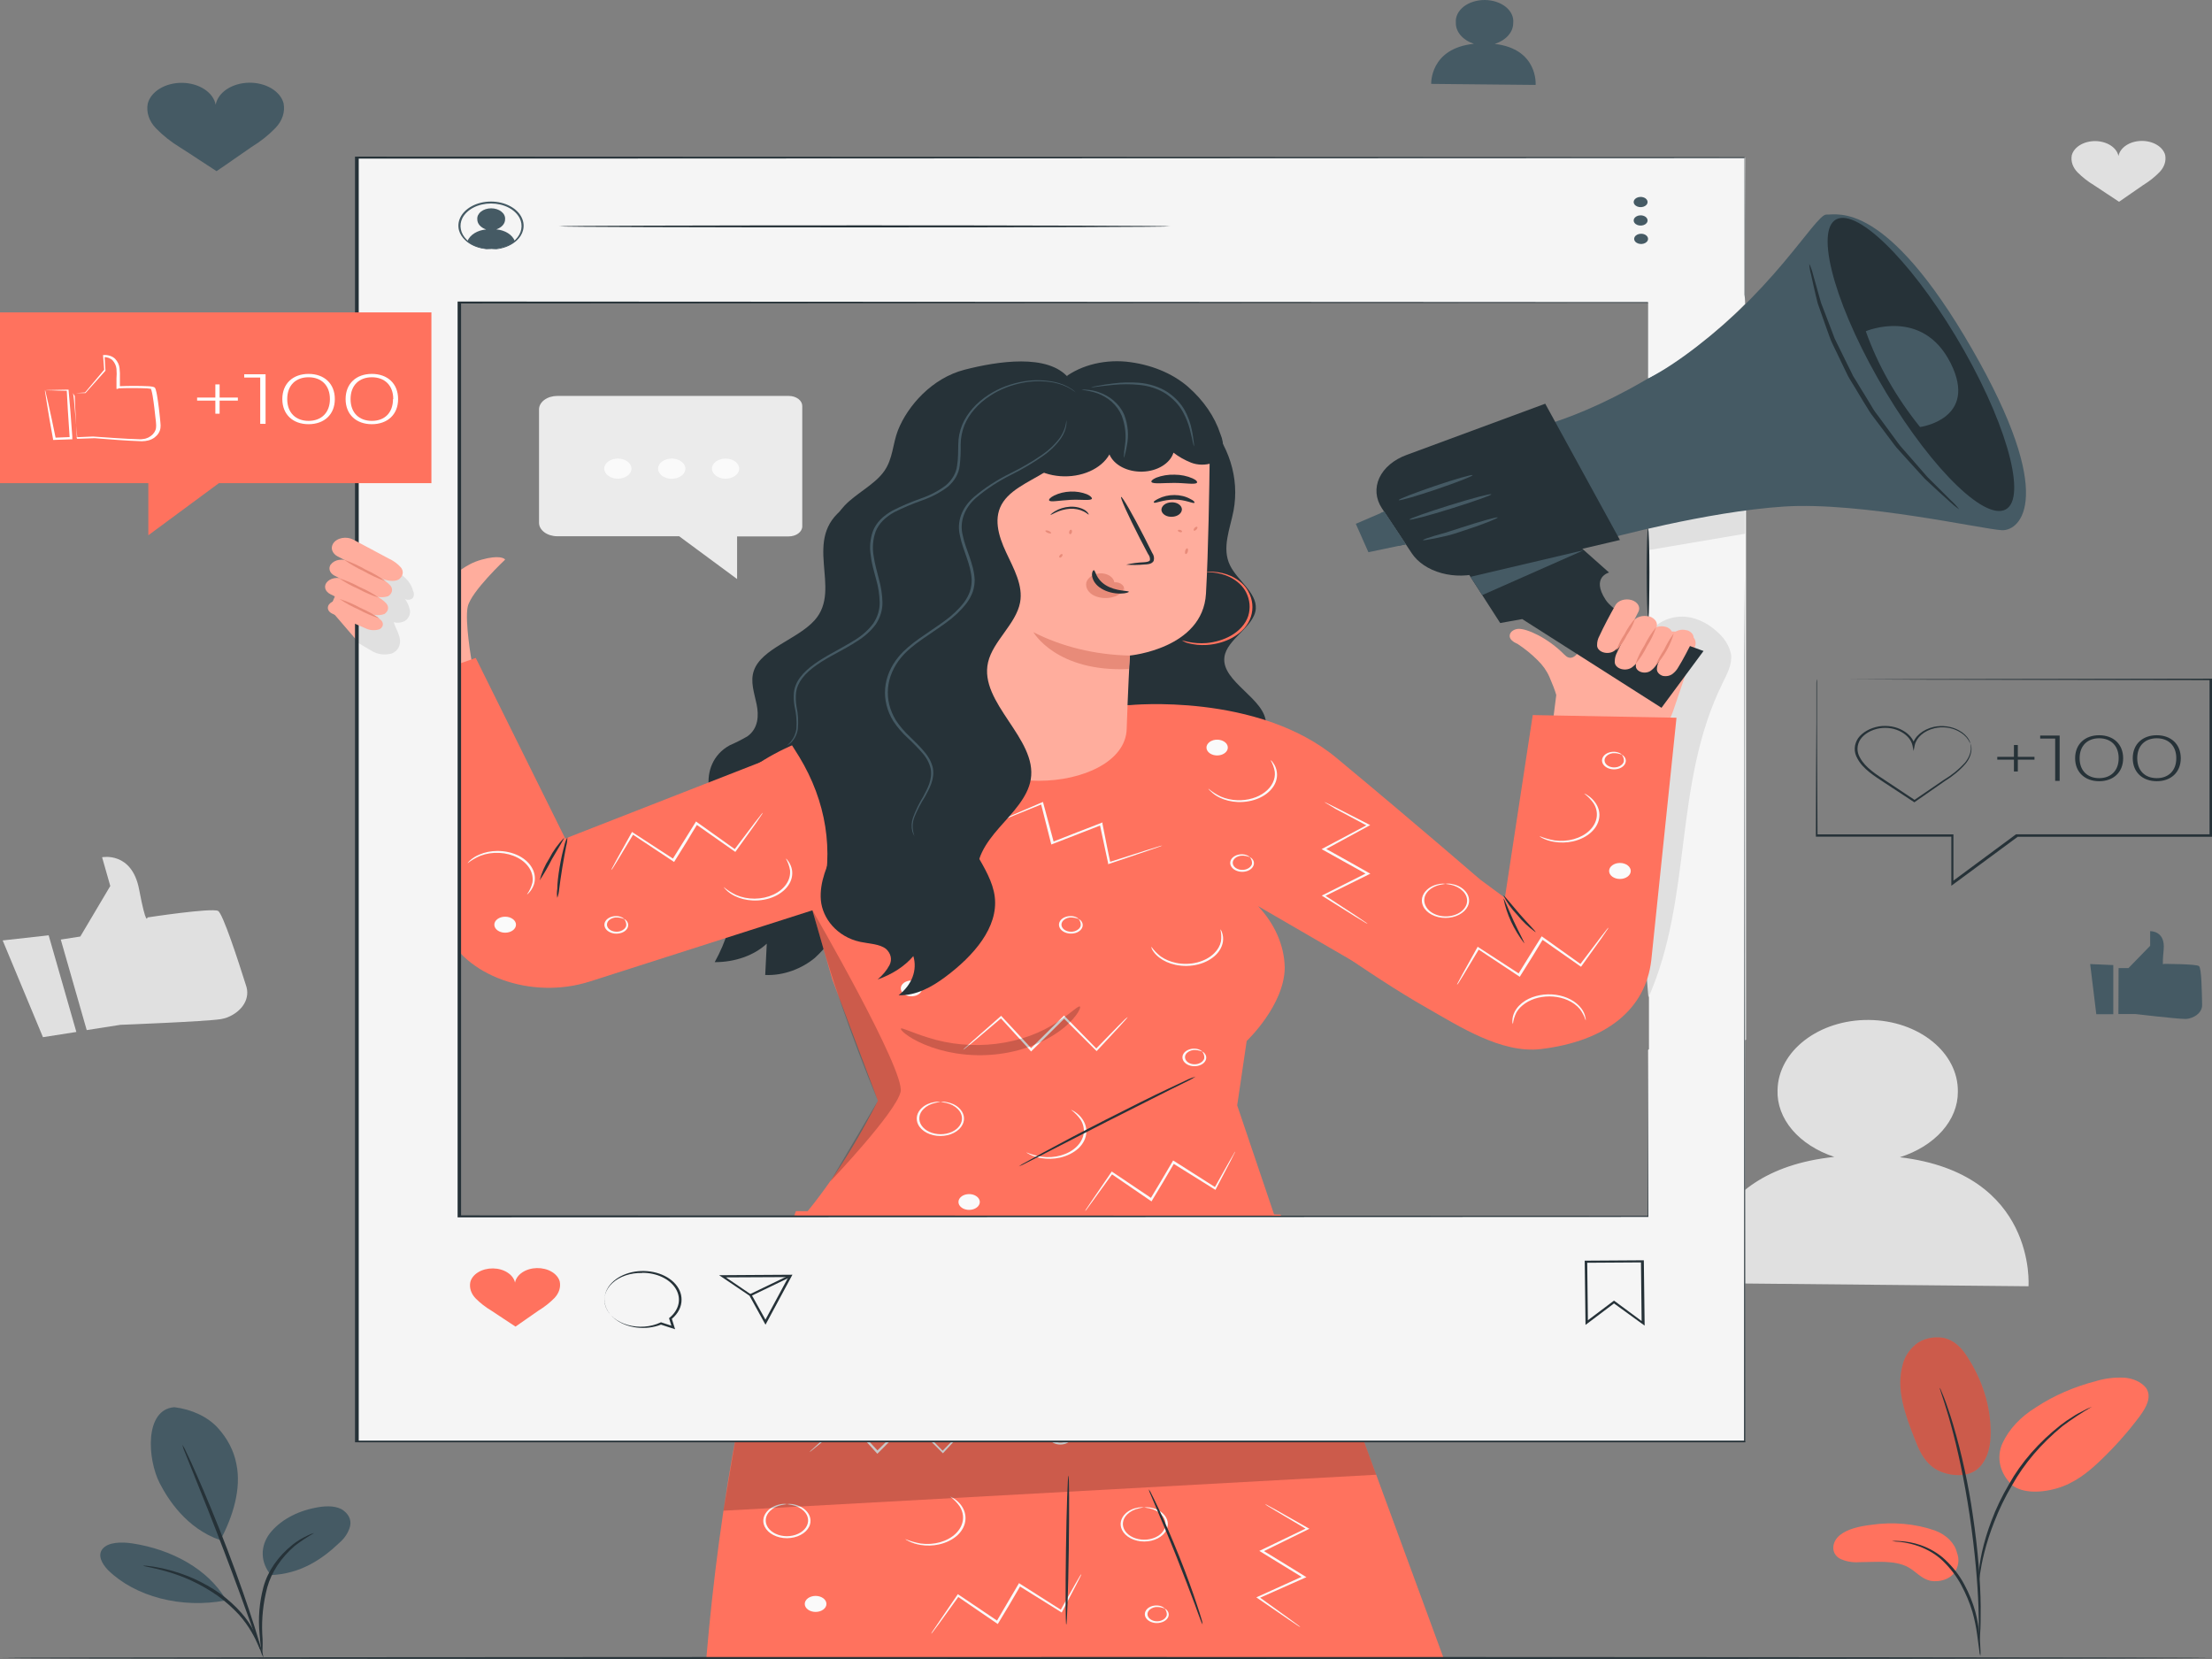 <svg width="120" height="90" viewBox="0 0 120 90" fill="none" xmlns="http://www.w3.org/2000/svg">
<rect x="0" y="0" width="120" height="90" fill="#808080" stroke="none"/>
<path d="M103.066 62.78C104.003 62.482 104.8 61.987 105.36 61.356C105.919 60.726 106.216 59.988 106.213 59.234C106.25 57.106 104.091 55.358 101.387 55.332C98.683 55.307 96.466 57.011 96.431 59.14C96.403 59.901 96.68 60.651 97.228 61.296C97.777 61.94 98.571 62.45 99.511 62.761C91.985 63.55 92.246 69.606 92.246 69.606L110.045 69.779C110.045 69.779 110.511 63.66 103.066 62.78Z" fill="#E0E0E0"/>
<path d="M3.297 50.971L4.357 50.806L5.983 48.064L5.538 46.505C5.538 46.505 7.153 46.175 7.547 48.25C7.94 50.325 7.998 49.771 7.998 49.771C7.998 49.771 11.472 49.239 11.828 49.416C12.085 49.544 12.91 52.079 13.345 53.457C13.463 53.787 13.429 54.138 13.247 54.452C13.065 54.766 12.746 55.027 12.34 55.191C12.225 55.234 12.104 55.267 11.978 55.288C11.11 55.422 6.533 55.596 6.533 55.596L4.704 55.882L3.297 50.971Z" fill="#E0E0E0"/>
<path d="M0.145 51.018L2.33 56.267L4.142 55.983L2.64 50.74L0.145 51.018Z" fill="#E0E0E0"/>
<path d="M42.789 21.479H30.232C29.97 21.479 29.718 21.556 29.532 21.693C29.346 21.83 29.242 22.016 29.242 22.21V28.36C29.242 28.554 29.346 28.74 29.532 28.877C29.718 29.014 29.97 29.091 30.232 29.091H36.844L39.987 31.412V29.1H42.789C42.984 29.099 43.17 29.042 43.307 28.94C43.445 28.838 43.522 28.7 43.522 28.557V22.03C43.523 21.959 43.505 21.887 43.469 21.82C43.433 21.754 43.38 21.693 43.312 21.641C43.243 21.59 43.162 21.549 43.073 21.521C42.983 21.493 42.887 21.479 42.789 21.479Z" fill="#EBEBEB"/>
<path d="M39.362 25.969C39.77 25.969 40.101 25.724 40.101 25.423C40.101 25.122 39.77 24.878 39.362 24.878C38.955 24.878 38.624 25.122 38.624 25.423C38.624 25.724 38.955 25.969 39.362 25.969Z" fill="#FAFAFA"/>
<path d="M35.7 25.423C35.7 25.532 35.743 25.638 35.824 25.728C35.905 25.819 36.021 25.889 36.157 25.931C36.292 25.973 36.441 25.983 36.585 25.962C36.729 25.941 36.862 25.889 36.965 25.812C37.069 25.736 37.14 25.638 37.168 25.532C37.197 25.425 37.182 25.315 37.126 25.215C37.069 25.115 36.974 25.029 36.851 24.969C36.729 24.909 36.585 24.877 36.439 24.878C36.243 24.878 36.055 24.935 35.917 25.037C35.778 25.14 35.7 25.279 35.7 25.423Z" fill="#FAFAFA"/>
<path d="M33.518 25.969C33.926 25.969 34.256 25.724 34.256 25.423C34.256 25.122 33.926 24.878 33.518 24.878C33.11 24.878 32.78 25.122 32.78 25.423C32.78 25.724 33.11 25.969 33.518 25.969Z" fill="#FAFAFA"/>
<path d="M117.459 8.407C117.399 8.187 117.236 7.99 116.998 7.851C116.76 7.711 116.464 7.638 116.16 7.645C115.857 7.651 115.567 7.737 115.341 7.887C115.115 8.037 114.968 8.24 114.926 8.463C114.881 8.241 114.731 8.038 114.503 7.891C114.275 7.743 113.984 7.659 113.681 7.654C113.378 7.65 113.083 7.725 112.847 7.865C112.611 8.006 112.45 8.204 112.393 8.424C112.333 8.75 112.445 9.081 112.705 9.348C112.965 9.611 113.268 9.848 113.609 10.054C114.072 10.358 114.497 10.642 114.958 10.946C115.415 10.64 115.803 10.351 116.26 10.045C116.599 9.837 116.901 9.598 117.157 9.333C117.415 9.064 117.523 8.733 117.459 8.407Z" fill="#E0E0E0"/>
<path d="M78.311 89.944L69.473 65.888L43.178 65.702C40.572 72.699 39.024 81.625 38.32 89.944" fill="#FF725E"/>
<path d="M49.12 83.497C49.381 83.605 49.66 83.686 49.951 83.736C50.301 83.784 50.663 83.76 50.995 83.667C51.328 83.573 51.62 83.413 51.838 83.206C52.056 82.998 52.193 82.749 52.233 82.488C52.273 82.227 52.214 81.962 52.064 81.723C51.929 81.527 51.754 81.347 51.546 81.189C51.546 81.189 51.63 81.216 51.749 81.293C51.919 81.405 52.059 81.539 52.163 81.689C52.318 81.914 52.391 82.164 52.377 82.416C52.361 82.727 52.214 83.026 51.957 83.272C51.697 83.516 51.341 83.695 50.938 83.785C50.611 83.858 50.264 83.867 49.931 83.811C49.709 83.774 49.498 83.707 49.309 83.614C49.178 83.548 49.115 83.509 49.12 83.497Z" fill="#FAFAFA"/>
<path d="M57.944 77.573C57.796 77.508 57.625 77.479 57.454 77.489C57.368 77.501 57.288 77.528 57.218 77.568C57.15 77.608 57.094 77.659 57.058 77.718C57.014 77.789 57.001 77.869 57.02 77.945C57.039 78.022 57.09 78.093 57.164 78.148C57.239 78.204 57.335 78.241 57.439 78.255C57.543 78.269 57.65 78.259 57.747 78.227C57.826 78.2 57.896 78.16 57.95 78.109C58.004 78.058 58.041 77.998 58.056 77.934C58.07 77.808 58.031 77.682 57.944 77.573C57.944 77.573 57.996 77.588 58.056 77.647C58.14 77.734 58.177 77.84 58.161 77.945C58.15 78.025 58.112 78.101 58.049 78.167C57.987 78.232 57.903 78.285 57.805 78.319C57.683 78.362 57.547 78.376 57.414 78.359C57.281 78.342 57.159 78.296 57.063 78.225C56.968 78.155 56.905 78.064 56.882 77.966C56.859 77.868 56.878 77.767 56.936 77.677C56.983 77.605 57.054 77.543 57.143 77.497C57.232 77.451 57.335 77.422 57.443 77.414C57.585 77.402 57.728 77.43 57.845 77.491C57.923 77.534 57.949 77.57 57.944 77.573Z" fill="#FAFAFA"/>
<path d="M63.183 87.265C63.035 87.2 62.864 87.171 62.694 87.181C62.608 87.193 62.526 87.22 62.458 87.26C62.388 87.299 62.333 87.351 62.297 87.41C62.254 87.481 62.241 87.561 62.26 87.637C62.279 87.714 62.329 87.785 62.404 87.84C62.479 87.895 62.574 87.933 62.678 87.947C62.782 87.961 62.89 87.951 62.986 87.919C63.066 87.892 63.135 87.851 63.189 87.8C63.243 87.749 63.279 87.69 63.296 87.626C63.31 87.5 63.271 87.373 63.183 87.265C63.183 87.265 63.235 87.28 63.296 87.339C63.379 87.425 63.416 87.53 63.4 87.635C63.388 87.714 63.348 87.789 63.284 87.854C63.221 87.918 63.136 87.969 63.038 88.002C62.917 88.045 62.78 88.059 62.647 88.043C62.515 88.026 62.392 87.979 62.297 87.909C62.202 87.838 62.138 87.748 62.116 87.65C62.093 87.552 62.112 87.451 62.17 87.361C62.216 87.288 62.287 87.226 62.376 87.18C62.465 87.134 62.568 87.106 62.676 87.098C62.819 87.086 62.962 87.113 63.079 87.175C63.163 87.226 63.189 87.26 63.183 87.265Z" fill="#FAFAFA"/>
<path d="M42.688 81.598C42.688 81.609 42.581 81.609 42.399 81.647C42.144 81.703 41.922 81.819 41.765 81.977C41.638 82.103 41.562 82.254 41.544 82.411C41.526 82.568 41.567 82.726 41.662 82.867C41.758 83.008 41.904 83.126 42.085 83.21C42.266 83.293 42.475 83.338 42.688 83.339C42.902 83.338 43.111 83.294 43.292 83.21C43.474 83.127 43.62 83.009 43.716 82.868C43.812 82.727 43.853 82.569 43.836 82.411C43.818 82.254 43.741 82.104 43.614 81.977C43.456 81.818 43.233 81.703 42.978 81.647C42.798 81.609 42.688 81.609 42.688 81.598C42.788 81.58 42.892 81.58 42.992 81.598C43.272 81.641 43.522 81.757 43.698 81.923C43.831 82.047 43.919 82.194 43.954 82.35C43.989 82.506 43.97 82.666 43.898 82.815C43.81 82.999 43.646 83.159 43.429 83.272C43.213 83.385 42.955 83.446 42.69 83.446C42.425 83.446 42.166 83.385 41.95 83.272C41.733 83.159 41.57 82.999 41.481 82.815C41.409 82.666 41.39 82.506 41.425 82.35C41.46 82.194 41.548 82.047 41.681 81.923C41.856 81.757 42.105 81.641 42.384 81.598C42.484 81.579 42.588 81.579 42.688 81.598Z" fill="#FAFAFA"/>
<path d="M62.074 81.779C62.074 81.779 61.964 81.779 61.785 81.829C61.53 81.884 61.306 82 61.148 82.158C61.018 82.285 60.939 82.436 60.92 82.595C60.9 82.753 60.941 82.912 61.037 83.055C61.133 83.197 61.281 83.317 61.464 83.4C61.647 83.484 61.858 83.528 62.073 83.528C62.288 83.528 62.499 83.484 62.682 83.4C62.865 83.317 63.013 83.197 63.109 83.055C63.205 82.912 63.245 82.753 63.226 82.595C63.206 82.436 63.127 82.285 62.998 82.158C62.841 82 62.618 81.884 62.364 81.829C62.181 81.79 62.074 81.79 62.074 81.779C62.174 81.762 62.278 81.762 62.378 81.779C62.658 81.822 62.908 81.937 63.084 82.103C63.216 82.227 63.303 82.374 63.338 82.53C63.372 82.686 63.353 82.846 63.281 82.994C63.193 83.179 63.03 83.339 62.814 83.452C62.598 83.566 62.339 83.626 62.074 83.626C61.809 83.626 61.551 83.566 61.334 83.452C61.118 83.339 60.955 83.179 60.867 82.994C60.796 82.846 60.776 82.686 60.811 82.53C60.845 82.374 60.932 82.227 61.064 82.103C61.24 81.937 61.491 81.822 61.77 81.779C61.87 81.762 61.974 81.762 62.074 81.779Z" fill="#FAFAFA"/>
<path d="M44.246 87.446C44.57 87.446 44.834 87.251 44.834 87.012C44.834 86.772 44.57 86.577 44.246 86.577C43.921 86.577 43.658 86.772 43.658 87.012C43.658 87.251 43.921 87.446 44.246 87.446Z" fill="#FAFAFA"/>
<path d="M54.936 75.079C55.26 75.079 55.523 74.884 55.523 74.644C55.523 74.404 55.26 74.21 54.936 74.21C54.611 74.21 54.348 74.404 54.348 74.644C54.348 74.884 54.611 75.079 54.936 75.079Z" fill="#FAFAFA"/>
<path d="M66.515 78.006C66.839 78.006 67.102 77.812 67.102 77.572C67.102 77.332 66.839 77.138 66.515 77.138C66.19 77.138 65.927 77.332 65.927 77.572C65.927 77.812 66.19 78.006 66.515 78.006Z" fill="#FAFAFA"/>
<path d="M52.837 76.994C52.808 77.04 52.773 77.085 52.733 77.127L52.406 77.488L51.199 78.791L51.153 78.84L51.103 78.791C50.591 78.282 49.986 77.681 49.332 77.026H49.447L48.51 77.948L47.659 78.804L47.595 78.866L47.537 78.801L45.922 77.026H46.017L44.501 78.309L44.075 78.658C44.026 78.701 43.972 78.741 43.913 78.776C43.952 78.728 43.996 78.683 44.046 78.641L44.448 78.275L45.925 76.975L45.977 76.93L46.023 76.979C46.504 77.499 47.059 78.096 47.659 78.746H47.54L48.388 77.903L49.332 76.975L49.39 76.915L49.45 76.975L51.187 78.752H51.089L52.339 77.469L52.693 77.12C52.733 77.074 52.782 77.031 52.837 76.994Z" fill="#FAFAFA"/>
<path d="M58.661 85.394C58.65 85.445 58.631 85.495 58.603 85.542C58.548 85.647 58.482 85.784 58.398 85.948L57.628 87.42L57.596 87.478L57.532 87.437L55.26 86.021L55.376 86C55.173 86.342 54.965 86.699 54.751 87.069L54.172 88.032L54.128 88.102L54.053 88.051C53.271 87.516 52.553 87.022 51.928 86.596L52.024 86.584L50.944 88.081C50.82 88.25 50.715 88.387 50.634 88.494C50.602 88.544 50.562 88.591 50.516 88.635C50.538 88.582 50.567 88.53 50.602 88.481L50.892 88.053C51.15 87.674 51.503 87.159 51.925 86.537L51.963 86.483L52.024 86.524L54.163 87.965L54.047 87.985L54.612 87.022C54.829 86.656 55.037 86.299 55.24 85.953L55.28 85.884L55.356 85.933L57.611 87.367L57.515 87.384C57.854 86.785 58.132 86.288 58.334 85.927L58.569 85.527C58.593 85.48 58.624 85.436 58.661 85.394Z" fill="#FAFAFA"/>
<path d="M68.628 81.597C68.69 81.62 68.748 81.648 68.802 81.681L69.273 81.939L70.97 82.898L71.036 82.934L70.967 82.968L68.492 84.186V84.098L69.702 84.84L70.793 85.512L70.874 85.561L70.784 85.599L68.301 86.701V86.63L69.945 87.815L70.397 88.149C70.453 88.185 70.503 88.227 70.544 88.273C70.483 88.242 70.425 88.206 70.371 88.168L69.899 87.852L68.214 86.697L68.156 86.656L68.225 86.624L70.695 85.505V85.595L69.603 84.926C69.186 84.671 68.784 84.421 68.393 84.183L68.318 84.134L68.402 84.096L70.891 82.896V82.966C70.206 82.562 69.641 82.224 69.227 81.978L68.773 81.702C68.677 81.636 68.622 81.602 68.628 81.597Z" fill="#FAFAFA"/>
<g opacity="0.2">
<path d="M39.246 81.955L74.657 80.004L73.89 77.912H39.927L39.246 81.955Z" fill="black"/>
</g>
<path d="M57.845 88.131C57.804 88.131 57.796 86.321 57.828 84.09C57.859 81.859 57.923 80.049 57.964 80.052C58.004 80.054 58.013 81.859 57.981 84.09C57.949 86.321 57.886 88.131 57.845 88.131Z" fill="#263238"/>
<path d="M65.241 88.13C65.188 88.037 65.145 87.941 65.114 87.843C65.035 87.629 64.934 87.371 64.824 87.052C64.575 86.385 64.225 85.465 63.823 84.451C63.42 83.437 63.032 82.526 62.752 81.865L62.422 81.082C62.376 80.987 62.341 80.89 62.317 80.791C62.384 80.878 62.438 80.971 62.477 81.067C62.569 81.249 62.7 81.512 62.853 81.839C63.16 82.496 63.559 83.405 63.967 84.421C64.376 85.437 64.703 86.359 64.925 87.033C65.038 87.368 65.125 87.642 65.18 87.833C65.215 87.93 65.235 88.029 65.241 88.13Z" fill="#263238"/>
<path d="M94.721 56.403L89.455 58.937V19.872H94.721V56.403Z" fill="#F5F5F5"/>
<path d="M89.426 54.117C91.841 48.644 90.761 42.528 93.433 37.093C93.687 36.571 93.983 36.036 93.907 35.491C93.812 35.018 93.53 34.577 93.097 34.222C92.622 33.794 91.913 33.414 91.102 33.454C90.772 33.48 90.456 33.569 90.186 33.712C89.915 33.855 89.7 34.047 89.559 34.269C89.337 34.688 89.238 35.138 89.27 35.587C89.227 37.249 89.238 38.911 89.253 40.571C89.281 44.754 89.311 48.934 89.342 53.112" fill="#E0E0E0"/>
<path d="M89.406 29.846V28.4L94.671 27.286V28.954L89.406 29.846Z" fill="#E0E0E0"/>
<path d="M25.583 35.85C25.583 35.85 25.204 33.677 25.375 32.909C25.557 32.092 27.401 30.361 27.401 30.361C27.375 30.286 27.071 30.098 26.128 30.361C25.184 30.624 24.854 31.114 23.959 31.585L19.38 29.486L17.881 33.029L21.771 37.555L25.583 35.85Z" fill="#FFAD9D"/>
<path d="M45.815 27.54C43.45 29.251 45.722 31.914 44.205 33.634C43.288 34.676 41.311 35.18 40.897 36.383C40.688 36.979 40.923 37.604 41.047 38.211C41.172 38.819 41.143 39.52 40.544 39.948C40.241 40.124 39.923 40.285 39.591 40.43C38.665 40.932 38.352 41.869 38.456 42.714C38.561 43.559 39.006 44.355 39.325 45.172C40.202 47.494 40.008 49.965 38.772 52.196C39.315 52.198 39.852 52.109 40.341 51.935C40.831 51.761 41.26 51.508 41.597 51.193C41.571 51.76 41.542 52.325 41.513 52.892C42.532 52.939 43.516 52.534 44.197 51.972C44.841 51.385 45.332 50.715 45.644 49.995C47.248 46.802 47.777 43.367 47.184 39.989" fill="#263238"/>
<path d="M65.331 22.651C66.681 24.132 67.247 25.929 66.92 27.699C66.732 28.693 66.266 29.727 66.729 30.672C67.126 31.485 68.176 32.148 68.127 33.012C68.061 33.996 66.558 34.661 66.425 35.641C66.237 36.999 68.703 37.913 68.677 39.277C68.663 39.981 67.979 40.561 67.519 41.172C67.059 41.784 66.836 42.67 67.577 43.108L58.986 42.655L60.514 22.807L65.331 22.651Z" fill="#263238"/>
<path d="M90.465 39.56H90.37L90.749 38.625L91.962 35.053C92.015 34.893 91.985 34.724 91.878 34.58C91.77 34.436 91.594 34.327 91.383 34.274L90.515 34.253L87.53 33.219C87.4 33.182 87.261 33.167 87.122 33.174C86.983 33.182 86.848 33.213 86.727 33.264C86.606 33.315 86.503 33.386 86.424 33.471C86.345 33.556 86.293 33.653 86.271 33.754C86.161 34.411 85.556 36.173 84.913 35.555C84.913 35.542 84.882 35.53 84.867 35.515C83.964 34.597 82.841 34.101 82.375 34.114C82.275 34.12 82.18 34.148 82.101 34.193C82.022 34.238 81.962 34.299 81.929 34.369C81.896 34.439 81.89 34.514 81.913 34.586C81.936 34.658 81.987 34.723 82.059 34.775C82.106 34.819 82.164 34.856 82.23 34.884C82.259 34.894 82.294 34.916 82.326 34.931C82.724 35.193 83.085 35.486 83.402 35.803C83.692 36.082 83.915 36.397 84.059 36.732C84.219 37.104 84.349 37.427 84.427 37.703L84.195 39.528" fill="#FFAD9D"/>
<path d="M82.499 23.378C82.499 23.378 85.973 22.884 91.001 19.527C96.029 16.171 98.481 11.613 99.077 11.641C99.674 11.668 102.316 10.836 106.971 18.913C111.626 26.99 109.599 28.8 108.612 28.764C107.625 28.727 100.979 27.209 96.779 27.48C92.579 27.752 87.137 29.245 87.137 29.245L82.499 23.378Z" fill="#455A64"/>
<path d="M74.964 27.57L76.085 29.256L76.585 30.011C76.916 30.51 77.493 30.896 78.198 31.09C78.904 31.284 79.683 31.27 80.374 31.052L87.88 29.294L83.828 21.901L76.302 24.682C75.609 24.937 75.081 25.383 74.83 25.923C74.58 26.464 74.628 27.055 74.964 27.57Z" fill="#263238"/>
<path d="M79.147 30.321L81.385 33.799L82.58 33.585L90.135 38.398L92.416 35.315C92.416 35.315 87.901 33.765 87.102 32.535C86.303 31.305 87.29 31.059 87.29 31.059L85.209 29.209L79.147 30.321Z" fill="#263238"/>
<path d="M106.566 19.042C109.038 23.416 109.99 27.288 108.687 27.688C107.385 28.088 104.328 24.871 101.853 20.496C99.378 16.122 98.429 12.25 99.731 11.852C101.034 11.455 104.091 14.668 106.566 19.042Z" fill="#263238"/>
<path d="M74.235 29.957L76.267 29.531L75.089 27.754L73.552 28.417L74.235 29.957Z" fill="#455A64"/>
<path d="M85.924 29.846L80.412 32.284L79.772 31.292L85.924 29.846Z" fill="#455A64"/>
<path d="M75.089 27.754L76.267 29.531L75.85 29.619L74.904 27.833L75.089 27.754Z" fill="#455A64"/>
<path d="M76.461 28.188C76.49 28.237 77.506 27.974 78.73 27.589C79.955 27.204 80.93 26.864 80.901 26.815C80.873 26.766 79.859 27.029 78.632 27.414C77.405 27.799 76.435 28.139 76.461 28.188Z" fill="#455A64"/>
<path d="M75.882 27.131C75.911 27.181 76.832 26.918 77.937 26.541C79.043 26.165 79.917 25.825 79.885 25.777C79.854 25.73 78.936 25.991 77.83 26.368C76.724 26.744 75.853 27.084 75.882 27.131Z" fill="#455A64"/>
<path d="M77.199 29.299C77.199 29.324 77.451 29.288 77.836 29.209C78.027 29.17 78.255 29.119 78.51 29.061C78.765 29.003 79.022 28.909 79.3 28.822C80.418 28.466 81.275 28.113 81.248 28.071C81.222 28.028 80.305 28.285 79.199 28.646C78.909 28.732 78.663 28.828 78.423 28.896C78.183 28.965 77.96 29.025 77.778 29.08C77.413 29.192 77.19 29.273 77.199 29.299Z" fill="#455A64"/>
<path d="M101.219 17.969C101.219 17.969 104.288 16.651 105.819 19.695C107.35 22.739 104.163 23.166 104.163 23.166C102.856 21.545 101.865 19.795 101.219 17.969Z" fill="#455A64"/>
<path d="M98.151 14.314C98.161 14.509 98.194 14.702 98.249 14.892C98.33 15.262 98.443 15.799 98.611 16.458C98.727 16.783 98.851 17.138 98.987 17.527C99.057 17.72 99.126 17.916 99.199 18.12C99.236 18.22 99.274 18.334 99.312 18.428C99.349 18.522 99.407 18.642 99.454 18.74C99.656 19.168 99.867 19.596 100.085 20.051C100.14 20.165 100.195 20.28 100.252 20.396C100.31 20.511 100.386 20.622 100.452 20.736C100.588 20.965 100.742 21.196 100.872 21.429C101.002 21.662 101.161 21.893 101.295 22.12C101.367 22.233 101.428 22.349 101.509 22.456C101.59 22.562 101.671 22.669 101.749 22.776L102.664 23.993C102.739 24.092 102.806 24.188 102.884 24.28L103.124 24.547L103.584 25.056L104.415 25.968C104.971 26.496 105.437 26.913 105.758 27.202C105.916 27.355 106.091 27.499 106.282 27.63C106.154 27.46 106.006 27.299 105.839 27.148C105.529 26.84 105.092 26.408 104.56 25.876C104.314 25.596 104.047 25.288 103.761 24.958C103.619 24.793 103.471 24.624 103.315 24.449L103.083 24.182C103.008 24.092 102.942 23.993 102.869 23.897C102.58 23.51 102.29 23.102 101.975 22.68L101.737 22.363C101.656 22.256 101.598 22.15 101.526 22.028L101.109 21.341C100.967 21.11 100.82 20.881 100.69 20.654C100.623 20.541 100.545 20.441 100.49 20.316C100.435 20.192 100.377 20.088 100.322 19.976C100.098 19.526 99.885 19.092 99.682 18.676C99.633 18.571 99.575 18.462 99.532 18.368C99.488 18.274 99.456 18.154 99.416 18.062C99.341 17.861 99.265 17.666 99.193 17.478C99.048 17.1 98.914 16.75 98.791 16.428L98.353 14.879C98.309 14.687 98.241 14.498 98.151 14.314Z" fill="#263238"/>
<path d="M83.15 38.792L81.639 48.704L74.099 43.143C74.099 43.143 70.064 49.346 70.008 49.596C69.971 49.765 74.241 52.884 77.413 54.683C79.13 55.658 81.448 57.166 83.588 56.912C87.154 56.484 89.273 54.749 89.582 52.088L90.949 38.937L83.15 38.792Z" fill="#FF725E"/>
<path d="M43.676 48.003L38.144 45.286C39.658 39.004 51.937 38.375 51.937 38.375L61.287 38.253C61.287 38.253 68.217 37.556 72.501 41.115C76.933 44.794 80.276 47.699 80.276 47.699L74.197 52.606L68.249 49.156C69.163 50.132 69.667 51.286 69.696 52.473C69.696 54.518 67.632 56.473 67.632 56.473L67.117 59.966L69.407 66.736L42.923 66.79C44.726 64.674 46.02 62.843 47.627 59.716L45.152 53.136L43.676 48.003Z" fill="#FF725E"/>
<path d="M44.078 40.246L30.664 45.49L25.809 35.692L19.887 37.773L24.075 50.246C24.909 52.725 28.461 54.216 31.706 53.332C31.816 53.302 31.923 53.27 32.03 53.236L46.567 48.586L44.078 40.246Z" fill="#FF725E"/>
<path d="M53.008 47.949C52.713 47.982 52.425 48.045 52.154 48.137C51.838 48.258 51.574 48.441 51.389 48.666C51.205 48.89 51.107 49.148 51.107 49.411C51.107 49.674 51.205 49.932 51.389 50.156C51.574 50.381 51.838 50.564 52.154 50.685C52.425 50.776 52.713 50.84 53.008 50.873C52.927 50.885 52.843 50.885 52.762 50.873C52.535 50.861 52.314 50.818 52.108 50.747C51.798 50.64 51.531 50.476 51.332 50.27C51.088 50.016 50.956 49.713 50.956 49.401C50.956 49.09 51.088 48.786 51.332 48.533C51.531 48.328 51.798 48.164 52.108 48.058C52.313 47.986 52.535 47.943 52.762 47.932C52.845 47.926 52.928 47.931 53.008 47.949Z" fill="#FAFAFA"/>
<path d="M62.459 51.357C62.596 51.553 62.77 51.733 62.977 51.892C63.21 52.053 63.492 52.172 63.799 52.236C64.176 52.314 64.576 52.306 64.946 52.212C65.316 52.118 65.639 51.944 65.872 51.712C66.063 51.523 66.188 51.303 66.237 51.07C66.267 50.85 66.256 50.629 66.202 50.411C66.246 50.464 66.278 50.522 66.294 50.582C66.351 50.745 66.368 50.914 66.344 51.081C66.306 51.331 66.183 51.571 65.985 51.776C65.739 52.029 65.393 52.219 64.995 52.32C64.596 52.42 64.165 52.427 63.762 52.339C63.431 52.269 63.131 52.135 62.893 51.951C62.734 51.831 62.607 51.691 62.517 51.536C62.482 51.48 62.463 51.419 62.459 51.357Z" fill="#FAFAFA"/>
<path d="M55.677 62.514C55.937 62.622 56.217 62.703 56.508 62.753C56.858 62.8 57.218 62.776 57.55 62.682C57.883 62.588 58.174 62.429 58.392 62.221C58.61 62.014 58.746 61.766 58.787 61.505C58.827 61.243 58.77 60.979 58.621 60.74C58.485 60.544 58.311 60.364 58.103 60.206C58.103 60.206 58.184 60.233 58.305 60.31C58.475 60.422 58.615 60.556 58.716 60.706C58.873 60.931 58.948 61.181 58.933 61.434C58.917 61.744 58.77 62.043 58.514 62.289C58.253 62.533 57.897 62.712 57.495 62.803C57.168 62.875 56.821 62.884 56.487 62.828C56.266 62.791 56.055 62.724 55.865 62.631C55.735 62.565 55.671 62.52 55.677 62.514Z" fill="#FAFAFA"/>
<path d="M83.51 45.356C83.77 45.463 84.05 45.543 84.34 45.593C84.69 45.641 85.05 45.616 85.382 45.522C85.714 45.428 86.004 45.269 86.222 45.062C86.44 44.854 86.577 44.607 86.618 44.346C86.658 44.085 86.602 43.821 86.453 43.583C86.318 43.386 86.144 43.205 85.935 43.046C86.011 43.071 86.08 43.107 86.138 43.151C86.308 43.263 86.447 43.398 86.549 43.549C86.706 43.772 86.781 44.022 86.766 44.274C86.749 44.586 86.6 44.886 86.34 45.132C86.081 45.378 85.724 45.558 85.319 45.647C84.992 45.718 84.646 45.726 84.314 45.67C84.092 45.635 83.881 45.569 83.692 45.476C83.622 45.444 83.56 45.404 83.51 45.356Z" fill="#FAFAFA"/>
<path d="M86.022 55.361C85.958 55.145 85.853 54.938 85.709 54.745C85.543 54.542 85.311 54.373 85.035 54.253C84.798 54.15 84.534 54.085 84.261 54.063C83.988 54.041 83.712 54.062 83.451 54.125C83.19 54.187 82.949 54.29 82.746 54.427C82.542 54.563 82.38 54.73 82.27 54.916C82.165 55.122 82.099 55.338 82.074 55.557C82.049 55.499 82.039 55.437 82.045 55.376C82.048 55.207 82.091 55.041 82.172 54.884C82.293 54.65 82.492 54.444 82.751 54.282C82.979 54.143 83.245 54.043 83.531 53.989C83.818 53.935 84.117 53.928 84.407 53.968C84.697 54.009 84.972 54.097 85.211 54.225C85.45 54.353 85.648 54.519 85.79 54.71C85.902 54.857 85.975 55.018 86.005 55.185C86.026 55.242 86.032 55.302 86.022 55.361Z" fill="#FAFAFA"/>
<path d="M65.559 42.785C65.753 42.95 65.977 43.094 66.225 43.213C66.501 43.332 66.812 43.4 67.131 43.412C67.406 43.421 67.68 43.387 67.935 43.312C68.191 43.238 68.422 43.124 68.613 42.978C68.805 42.833 68.952 42.659 69.046 42.468C69.14 42.277 69.178 42.074 69.157 41.872C69.122 41.651 69.044 41.434 68.926 41.23C68.985 41.273 69.032 41.324 69.065 41.38C69.173 41.528 69.24 41.691 69.264 41.859C69.305 42.109 69.257 42.362 69.126 42.595C68.962 42.882 68.682 43.124 68.323 43.288C67.965 43.451 67.546 43.528 67.125 43.508C66.785 43.491 66.456 43.41 66.17 43.273C65.98 43.181 65.814 43.064 65.681 42.928C65.588 42.849 65.551 42.789 65.559 42.785Z" fill="#FAFAFA"/>
<path d="M39.264 48.122C39.457 48.288 39.681 48.432 39.93 48.55C40.235 48.684 40.584 48.754 40.939 48.752C41.294 48.749 41.642 48.675 41.944 48.537C42.246 48.399 42.491 48.202 42.652 47.968C42.814 47.735 42.885 47.473 42.859 47.211C42.824 46.99 42.745 46.774 42.628 46.569C42.685 46.614 42.732 46.665 42.767 46.721C42.871 46.87 42.939 47.032 42.966 47.198C43.006 47.449 42.957 47.703 42.825 47.936C42.661 48.223 42.381 48.465 42.023 48.629C41.665 48.792 41.247 48.87 40.827 48.849C40.487 48.833 40.158 48.752 39.872 48.614C39.682 48.523 39.516 48.406 39.383 48.27C39.302 48.184 39.255 48.124 39.264 48.122Z" fill="#FAFAFA"/>
<path d="M28.591 48.516C28.729 48.319 28.827 48.109 28.881 47.891C28.928 47.631 28.878 47.366 28.735 47.125C28.593 46.884 28.364 46.677 28.073 46.526C27.782 46.375 27.441 46.286 27.086 46.268C26.731 46.25 26.377 46.305 26.061 46.426C25.803 46.536 25.568 46.674 25.363 46.834C25.363 46.834 25.395 46.773 25.494 46.681C25.637 46.549 25.813 46.44 26.012 46.358C26.308 46.231 26.643 46.164 26.985 46.163C27.406 46.162 27.817 46.257 28.163 46.434C28.506 46.614 28.765 46.868 28.904 47.162C29.017 47.4 29.046 47.655 28.988 47.904C28.947 48.069 28.866 48.228 28.75 48.373C28.669 48.471 28.608 48.52 28.591 48.516Z" fill="#FAFAFA"/>
<path d="M58.514 49.857C58.367 49.792 58.197 49.763 58.027 49.774C57.941 49.785 57.86 49.812 57.791 49.852C57.721 49.892 57.667 49.943 57.631 50.003C57.587 50.074 57.574 50.153 57.593 50.23C57.612 50.307 57.663 50.377 57.737 50.433C57.812 50.488 57.908 50.525 58.012 50.539C58.116 50.553 58.223 50.544 58.32 50.512C58.399 50.485 58.469 50.444 58.522 50.393C58.576 50.342 58.611 50.282 58.627 50.219C58.644 50.092 58.604 49.965 58.514 49.857C58.514 49.857 58.569 49.872 58.629 49.932C58.712 50.019 58.748 50.124 58.734 50.229C58.723 50.309 58.684 50.385 58.622 50.451C58.559 50.516 58.475 50.569 58.378 50.604C58.256 50.645 58.12 50.658 57.988 50.641C57.856 50.623 57.735 50.577 57.64 50.507C57.546 50.437 57.482 50.347 57.459 50.249C57.435 50.152 57.453 50.052 57.509 49.962C57.556 49.889 57.628 49.827 57.717 49.781C57.806 49.735 57.91 49.707 58.019 49.699C58.161 49.687 58.304 49.714 58.421 49.776C58.493 49.819 58.519 49.853 58.514 49.857Z" fill="#FAFAFA"/>
<path d="M67.806 46.505C67.66 46.438 67.488 46.409 67.317 46.422C67.23 46.433 67.149 46.459 67.08 46.499C67.01 46.539 66.956 46.591 66.92 46.65C66.878 46.721 66.865 46.8 66.885 46.877C66.904 46.953 66.955 47.024 67.029 47.078C67.104 47.133 67.199 47.17 67.303 47.184C67.406 47.198 67.513 47.189 67.609 47.157C67.689 47.13 67.758 47.09 67.812 47.039C67.866 46.988 67.903 46.928 67.919 46.864C67.933 46.739 67.893 46.613 67.806 46.505C67.806 46.505 67.858 46.52 67.919 46.578C68.002 46.664 68.039 46.77 68.023 46.875C68.011 46.955 67.973 47.031 67.911 47.097C67.848 47.163 67.764 47.216 67.667 47.251C67.545 47.293 67.409 47.306 67.278 47.289C67.146 47.271 67.024 47.224 66.93 47.154C66.835 47.084 66.772 46.995 66.748 46.897C66.725 46.8 66.742 46.7 66.799 46.61C66.845 46.538 66.917 46.475 67.005 46.429C67.094 46.383 67.197 46.355 67.305 46.347C67.448 46.335 67.591 46.363 67.707 46.426C67.786 46.468 67.812 46.505 67.806 46.505Z" fill="#FAFAFA"/>
<path d="M87.979 40.944C87.833 40.879 87.663 40.85 87.493 40.86C87.406 40.872 87.324 40.898 87.255 40.938C87.185 40.978 87.13 41.03 87.093 41.089C87.05 41.16 87.037 41.24 87.056 41.317C87.075 41.394 87.125 41.464 87.2 41.519C87.275 41.575 87.371 41.612 87.475 41.626C87.579 41.64 87.686 41.63 87.782 41.598C87.862 41.572 87.932 41.531 87.986 41.48C88.04 41.429 88.076 41.369 88.092 41.305C88.108 41.179 88.069 41.052 87.979 40.944C87.979 40.944 88.034 40.959 88.092 41.019C88.175 41.105 88.213 41.211 88.196 41.316C88.186 41.396 88.147 41.472 88.085 41.538C88.023 41.603 87.938 41.656 87.84 41.69C87.719 41.733 87.582 41.747 87.449 41.73C87.317 41.714 87.194 41.667 87.099 41.596C87.004 41.526 86.94 41.435 86.918 41.337C86.895 41.239 86.914 41.138 86.972 41.049C87.019 40.976 87.091 40.914 87.18 40.868C87.269 40.822 87.373 40.793 87.481 40.785C87.624 40.773 87.767 40.801 87.884 40.862C87.959 40.901 87.985 40.944 87.979 40.944Z" fill="#FAFAFA"/>
<path d="M65.218 57.049C65.071 56.984 64.901 56.955 64.731 56.965C64.645 56.977 64.563 57.004 64.494 57.044C64.424 57.084 64.369 57.135 64.332 57.194C64.288 57.265 64.275 57.345 64.295 57.422C64.314 57.498 64.364 57.569 64.439 57.624C64.513 57.68 64.609 57.717 64.713 57.731C64.817 57.745 64.924 57.735 65.021 57.703C65.101 57.676 65.17 57.636 65.224 57.585C65.278 57.534 65.315 57.474 65.331 57.41C65.344 57.284 65.305 57.158 65.218 57.049C65.218 57.049 65.273 57.064 65.331 57.123C65.414 57.21 65.451 57.316 65.435 57.421C65.424 57.501 65.386 57.577 65.323 57.643C65.261 57.708 65.177 57.761 65.079 57.795C64.957 57.838 64.821 57.852 64.688 57.835C64.555 57.818 64.433 57.772 64.338 57.701C64.242 57.631 64.179 57.54 64.156 57.442C64.133 57.344 64.152 57.243 64.21 57.154C64.258 57.081 64.329 57.019 64.419 56.973C64.508 56.927 64.612 56.898 64.72 56.89C64.861 56.879 65.003 56.906 65.119 56.967C65.197 57.01 65.224 57.047 65.218 57.049Z" fill="#FAFAFA"/>
<path d="M33.859 49.857C33.713 49.792 33.543 49.763 33.373 49.773C33.286 49.785 33.205 49.811 33.135 49.851C33.066 49.891 33.01 49.943 32.974 50.002C32.93 50.074 32.917 50.153 32.936 50.23C32.956 50.307 33.006 50.377 33.081 50.433C33.155 50.488 33.251 50.525 33.355 50.539C33.459 50.553 33.566 50.544 33.663 50.511C33.742 50.485 33.812 50.444 33.866 50.393C33.92 50.342 33.956 50.282 33.972 50.218C33.986 50.092 33.947 49.966 33.859 49.857C33.859 49.857 33.914 49.872 33.972 49.932C34.056 50.018 34.093 50.124 34.077 50.229C34.066 50.309 34.028 50.385 33.965 50.451C33.903 50.517 33.819 50.569 33.721 50.603C33.599 50.646 33.462 50.66 33.33 50.644C33.197 50.627 33.075 50.58 32.979 50.509C32.884 50.439 32.821 50.349 32.798 50.251C32.775 50.152 32.794 50.051 32.852 49.962C32.899 49.889 32.971 49.827 33.06 49.781C33.15 49.735 33.253 49.706 33.362 49.699C33.503 49.687 33.645 49.715 33.761 49.776C33.839 49.818 33.865 49.853 33.859 49.857Z" fill="#FAFAFA"/>
<path d="M51.031 59.782C51.031 59.782 50.921 59.782 50.742 59.831C50.486 59.886 50.262 60.002 50.105 60.16C49.975 60.287 49.896 60.438 49.877 60.597C49.857 60.755 49.897 60.914 49.993 61.057C50.089 61.199 50.237 61.319 50.42 61.403C50.603 61.486 50.814 61.531 51.029 61.531C51.245 61.531 51.456 61.486 51.639 61.403C51.822 61.319 51.97 61.199 52.066 61.057C52.162 60.914 52.202 60.755 52.183 60.597C52.163 60.438 52.084 60.287 51.954 60.16C51.797 60.002 51.574 59.886 51.32 59.829C51.138 59.79 51.031 59.79 51.031 59.782C51.126 59.763 51.225 59.763 51.32 59.782C51.599 59.825 51.848 59.939 52.024 60.105C52.157 60.228 52.245 60.375 52.28 60.531C52.315 60.687 52.295 60.847 52.224 60.996C52.135 61.181 51.971 61.341 51.755 61.454C51.538 61.567 51.28 61.627 51.015 61.627C50.75 61.627 50.492 61.567 50.275 61.454C50.059 61.341 49.895 61.181 49.806 60.996C49.735 60.847 49.715 60.687 49.75 60.531C49.785 60.375 49.873 60.228 50.006 60.105C50.183 59.939 50.433 59.825 50.713 59.782C50.817 59.76 50.927 59.76 51.031 59.782Z" fill="#FAFAFA"/>
<path d="M78.418 47.949C78.418 47.959 78.308 47.959 78.128 47.998C77.873 48.053 77.649 48.169 77.491 48.327C77.377 48.442 77.302 48.576 77.276 48.717C77.249 48.858 77.27 49.002 77.338 49.136C77.393 49.254 77.481 49.361 77.598 49.451C77.715 49.541 77.857 49.611 78.014 49.656C78.171 49.701 78.34 49.72 78.508 49.712C78.677 49.704 78.84 49.669 78.988 49.609C79.136 49.55 79.265 49.467 79.365 49.366C79.465 49.266 79.534 49.151 79.568 49.029C79.602 48.907 79.599 48.781 79.559 48.66C79.52 48.538 79.446 48.425 79.341 48.327C79.184 48.169 78.961 48.054 78.707 47.998C78.525 47.959 78.418 47.959 78.418 47.949C78.517 47.93 78.622 47.93 78.722 47.949C79.001 47.992 79.25 48.107 79.425 48.274C79.558 48.398 79.646 48.545 79.681 48.701C79.716 48.857 79.697 49.017 79.625 49.166C79.536 49.35 79.372 49.51 79.156 49.623C78.94 49.736 78.681 49.796 78.416 49.796C78.151 49.796 77.893 49.736 77.676 49.623C77.46 49.51 77.296 49.35 77.208 49.166C77.136 49.017 77.117 48.857 77.151 48.701C77.186 48.545 77.275 48.398 77.407 48.274C77.583 48.107 77.834 47.992 78.114 47.949C78.213 47.931 78.318 47.931 78.418 47.949Z" fill="#FAFAFA"/>
<path d="M49.042 53.314C49.124 53.255 49.227 53.216 49.339 53.2C49.451 53.185 49.566 53.194 49.671 53.227C49.776 53.26 49.865 53.314 49.928 53.384C49.991 53.455 50.025 53.537 50.025 53.621C50.025 53.705 49.991 53.787 49.928 53.857C49.865 53.927 49.776 53.982 49.671 54.015C49.566 54.048 49.451 54.057 49.339 54.041C49.227 54.026 49.124 53.986 49.042 53.928C48.987 53.888 48.943 53.84 48.912 53.787C48.882 53.735 48.867 53.678 48.867 53.621C48.867 53.564 48.882 53.507 48.912 53.454C48.943 53.401 48.987 53.354 49.042 53.314Z" fill="#FAFAFA"/>
<path d="M27.404 50.599C27.729 50.599 27.992 50.404 27.992 50.164C27.992 49.925 27.729 49.73 27.404 49.73C27.08 49.73 26.817 49.925 26.817 50.164C26.817 50.404 27.08 50.599 27.404 50.599Z" fill="#FAFAFA"/>
<path d="M87.881 47.684C88.205 47.684 88.468 47.489 88.468 47.25C88.468 47.01 88.205 46.815 87.881 46.815C87.556 46.815 87.293 47.01 87.293 47.25C87.293 47.489 87.556 47.684 87.881 47.684Z" fill="#FAFAFA"/>
<path d="M65.626 40.248C65.707 40.189 65.811 40.15 65.922 40.134C66.034 40.119 66.15 40.128 66.255 40.161C66.359 40.194 66.449 40.248 66.512 40.318C66.575 40.389 66.608 40.471 66.608 40.555C66.608 40.639 66.575 40.721 66.512 40.791C66.449 40.861 66.359 40.916 66.255 40.949C66.15 40.981 66.034 40.991 65.922 40.975C65.811 40.96 65.707 40.92 65.626 40.862C65.57 40.822 65.526 40.774 65.496 40.721C65.466 40.669 65.45 40.612 65.45 40.555C65.45 40.498 65.466 40.441 65.496 40.388C65.526 40.335 65.57 40.288 65.626 40.248Z" fill="#FAFAFA"/>
<path d="M52.171 64.9C52.253 64.842 52.356 64.802 52.468 64.787C52.58 64.771 52.695 64.78 52.8 64.813C52.905 64.846 52.994 64.901 53.057 64.971C53.12 65.041 53.154 65.123 53.154 65.207C53.154 65.291 53.12 65.373 53.057 65.444C52.994 65.513 52.905 65.568 52.8 65.601C52.695 65.634 52.58 65.643 52.468 65.628C52.356 65.612 52.253 65.573 52.171 65.514C52.116 65.474 52.072 65.427 52.041 65.374C52.011 65.321 51.996 65.264 51.996 65.207C51.996 65.15 52.011 65.093 52.041 65.04C52.072 64.988 52.116 64.94 52.171 64.9Z" fill="#FAFAFA"/>
<path d="M61.177 55.178C61.149 55.224 61.114 55.268 61.073 55.309L60.748 55.672L59.538 56.973L59.492 57.024L59.443 56.975L57.671 55.21H57.79L56.849 56.141C56.56 56.429 56.27 56.71 55.998 56.981L55.937 57.043L55.88 56.979L54.261 55.204H54.354L52.837 56.487L52.409 56.836C52.362 56.879 52.309 56.918 52.249 56.951C52.286 56.904 52.33 56.859 52.38 56.819L52.782 56.453L54.261 55.152L54.31 55.108L54.357 55.157L55.995 56.921H55.874L56.725 56.081L57.666 55.15L57.726 55.093L57.784 55.152L59.521 56.928H59.425L60.676 55.644L61.026 55.296C61.125 55.215 61.171 55.174 61.177 55.178Z" fill="#FAFAFA"/>
<path d="M67.004 62.467C66.992 62.518 66.972 62.567 66.943 62.614C66.891 62.721 66.822 62.856 66.738 63.021C66.547 63.389 66.283 63.889 65.968 64.492L65.939 64.55L65.872 64.51L63.6 63.093L63.716 63.074C63.516 63.416 63.304 63.772 63.09 64.144L62.511 65.104L62.471 65.175L62.393 65.123L60.268 63.669L60.366 63.656L59.284 65.153L58.986 65.562C58.953 65.612 58.913 65.659 58.867 65.703C58.887 65.649 58.916 65.597 58.954 65.549L59.243 65.121C59.501 64.745 59.854 64.227 60.277 63.605L60.311 63.553L60.372 63.594L62.514 65.034L62.396 65.053L62.974 64.09C63.189 63.724 63.4 63.367 63.603 63.021L63.64 62.954L63.718 63.001L65.971 64.435L65.878 64.452C66.214 63.853 66.492 63.356 66.697 62.995C66.793 62.832 66.868 62.7 66.932 62.595C66.951 62.551 66.975 62.508 67.004 62.467Z" fill="#FAFAFA"/>
<path d="M71.841 43.511C71.904 43.532 71.964 43.557 72.02 43.588L72.51 43.83L74.264 44.726L74.333 44.762L74.266 44.798L71.87 46.101V46.013L73.126 46.711L74.258 47.352L74.342 47.397L74.255 47.44L71.847 48.629V48.557L73.566 49.682L74.035 50.001C74.094 50.035 74.147 50.075 74.194 50.118C74.128 50.091 74.067 50.058 74.012 50.02L73.52 49.722L71.766 48.625L71.705 48.587L71.771 48.552L74.165 47.35V47.44L73.031 46.809L71.777 46.11L71.696 46.065L71.777 46.022L74.188 44.739V44.809L72.452 43.881L72.012 43.616C71.951 43.584 71.894 43.549 71.841 43.511Z" fill="#FAFAFA"/>
<path d="M79.04 53.429C79.054 53.379 79.075 53.33 79.104 53.284L79.321 52.877C79.523 52.516 79.798 52.022 80.131 51.418L80.163 51.361L80.227 51.403L82.459 52.854L82.343 52.873C82.554 52.533 82.774 52.18 82.997 51.816C83.203 51.491 83.4 51.175 83.593 50.862L83.637 50.794L83.712 50.847L85.796 52.334L85.698 52.345L86.821 50.862C86.951 50.695 87.055 50.561 87.139 50.456C87.173 50.406 87.215 50.359 87.264 50.317C87.241 50.37 87.21 50.421 87.171 50.469L86.882 50.896L85.808 52.394L85.77 52.447L85.709 52.404L83.608 50.933L83.727 50.916L83.148 51.87C82.922 52.231 82.702 52.584 82.488 52.924L82.447 52.991L82.372 52.941L80.16 51.476L80.253 51.459L79.385 52.905L79.141 53.299C79.113 53.344 79.079 53.388 79.04 53.429Z" fill="#FAFAFA"/>
<path d="M33.162 47.2C33.176 47.15 33.199 47.101 33.228 47.054L33.443 46.65L34.256 45.189L34.285 45.133L34.349 45.174L36.581 46.626L36.465 46.644L37.122 45.589L37.715 44.635L37.759 44.564L37.834 44.618L39.918 46.105L39.82 46.115L40.943 44.633C41.073 44.468 41.18 44.333 41.261 44.226C41.296 44.177 41.338 44.13 41.386 44.087C41.363 44.141 41.332 44.191 41.293 44.239L41.004 44.667L39.93 46.164L39.892 46.216L39.831 46.175L37.733 44.701L37.848 44.684C37.657 44.992 37.461 45.313 37.27 45.638L36.612 46.693L36.569 46.761L36.497 46.712L34.282 45.245L34.38 45.221C34.027 45.814 33.732 46.306 33.512 46.665C33.411 46.825 33.33 46.956 33.266 47.061C33.24 47.11 33.205 47.157 33.162 47.2Z" fill="#FAFAFA"/>
<path d="M53.986 44.638C54.04 44.606 54.097 44.578 54.157 44.552L54.661 44.328L56.508 43.536L56.58 43.504L56.597 43.566C56.762 44.186 56.959 44.922 57.176 45.722L57.072 45.684L58.459 45.14L59.718 44.653L59.81 44.616V44.691C59.967 45.47 60.1 46.188 60.239 46.809L60.152 46.775C61.02 46.499 61.738 46.272 62.262 46.103L62.841 45.923C62.909 45.9 62.98 45.882 63.053 45.87C62.991 45.901 62.925 45.928 62.856 45.949L62.277 46.15L60.187 46.858L60.114 46.882V46.824C59.981 46.201 59.825 45.485 59.66 44.708L59.77 44.749L58.514 45.239L57.121 45.78L57.035 45.814L57.014 45.742C56.812 44.941 56.626 44.206 56.467 43.583L56.557 43.613L54.696 44.366L54.175 44.569C54.116 44.598 54.053 44.621 53.986 44.638Z" fill="#FAFAFA"/>
<path d="M61.122 39.548C61.183 37.623 61.293 35.563 61.293 35.563C61.293 35.563 65.253 35.193 65.423 32.209C65.554 29.936 65.606 26.363 65.626 24.787C65.627 24.558 65.529 24.334 65.346 24.149C65.162 23.965 64.903 23.828 64.607 23.76L58.019 22.263L52.475 25.288L52.345 39.446C52.328 41.247 53.92 42.357 56.354 42.357C58.739 42.361 61.07 41.311 61.122 39.548Z" fill="#FFAD9D"/>
<path d="M61.301 35.564C59.425 35.527 57.604 35.086 56.062 34.295C56.062 34.295 57.292 36.471 61.235 36.295L61.301 35.564Z" fill="#E88B79"/>
<path d="M60.937 32.086C60.972 32.029 60.986 31.967 60.978 31.905C60.971 31.843 60.94 31.784 60.891 31.733C60.842 31.683 60.776 31.643 60.699 31.617C60.621 31.592 60.537 31.582 60.453 31.589C60.432 31.453 60.343 31.328 60.203 31.237C60.064 31.147 59.883 31.099 59.698 31.102C59.512 31.112 59.337 31.168 59.198 31.259C59.059 31.351 58.965 31.474 58.931 31.609C58.904 31.745 58.931 31.884 59.008 32.009C59.085 32.135 59.209 32.242 59.365 32.317C59.523 32.389 59.702 32.432 59.888 32.442C60.073 32.452 60.259 32.429 60.43 32.374C60.566 32.337 60.687 32.274 60.781 32.192C60.875 32.11 60.938 32.012 60.965 31.906" fill="#E88B79"/>
<path d="M64.118 27.621C64.12 27.728 64.066 27.831 63.966 27.908C63.866 27.985 63.729 28.031 63.585 28.034C63.514 28.039 63.443 28.033 63.374 28.017C63.307 28.001 63.244 27.976 63.19 27.941C63.136 27.907 63.092 27.865 63.06 27.817C63.028 27.77 63.01 27.719 63.006 27.666C63.005 27.559 63.06 27.456 63.16 27.378C63.26 27.301 63.397 27.255 63.542 27.251C63.613 27.247 63.684 27.253 63.752 27.269C63.82 27.285 63.882 27.311 63.936 27.346C63.99 27.38 64.034 27.422 64.065 27.47C64.096 27.517 64.114 27.569 64.118 27.621Z" fill="#263238"/>
<path d="M64.792 27.279C64.723 27.332 64.303 27.101 63.707 27.103C63.11 27.105 62.673 27.317 62.61 27.27C62.546 27.223 62.647 27.15 62.838 27.056C63.093 26.925 63.396 26.855 63.707 26.855C64.02 26.855 64.325 26.93 64.575 27.069C64.775 27.157 64.827 27.253 64.792 27.279Z" fill="#263238"/>
<path d="M61.093 30.632C61.407 30.558 61.733 30.514 62.062 30.501C62.216 30.49 62.352 30.467 62.384 30.39C62.398 30.273 62.363 30.157 62.282 30.056L61.834 29.201C61.206 27.979 60.754 26.976 60.821 26.957C60.887 26.937 61.449 27.913 62.074 29.134L62.505 29.99C62.602 30.126 62.63 30.283 62.584 30.433C62.562 30.472 62.528 30.508 62.485 30.536C62.442 30.565 62.39 30.586 62.335 30.597C62.251 30.614 62.164 30.623 62.077 30.623C61.751 30.655 61.42 30.658 61.093 30.632Z" fill="#263238"/>
<path d="M59.339 30.934C59.434 30.934 59.437 31.409 59.99 31.749C60.543 32.09 61.235 32.036 61.238 32.102C61.238 32.132 61.084 32.197 60.795 32.201C60.416 32.206 60.046 32.111 59.753 31.933C59.469 31.764 59.288 31.519 59.246 31.251C59.22 31.05 59.292 30.932 59.339 30.934Z" fill="#263238"/>
<path d="M59.232 27.059C59.168 27.174 58.667 27.089 58.074 27.117C57.48 27.144 56.974 27.258 56.916 27.147C56.884 27.093 56.98 26.986 57.188 26.881C57.451 26.753 57.756 26.679 58.071 26.667C58.382 26.654 58.691 26.704 58.965 26.813C59.159 26.903 59.258 27.003 59.232 27.059Z" fill="#263238"/>
<path d="M64.925 26.198C64.798 26.299 64.297 26.198 63.698 26.198C63.099 26.198 62.592 26.265 62.477 26.16C62.424 26.109 62.502 26.01 62.725 25.914C63.032 25.796 63.376 25.74 63.721 25.751C64.066 25.752 64.404 25.822 64.7 25.953C64.911 26.047 64.98 26.149 64.925 26.198Z" fill="#263238"/>
<path d="M59.061 27.917C59.038 27.917 58.968 27.838 58.797 27.75C58.575 27.638 58.308 27.585 58.039 27.6C57.767 27.622 57.506 27.691 57.278 27.801C57.095 27.885 56.988 27.949 56.988 27.936C56.988 27.923 57.052 27.842 57.228 27.737C57.459 27.596 57.741 27.509 58.039 27.489C58.19 27.48 58.342 27.492 58.486 27.526C58.63 27.56 58.764 27.615 58.879 27.688C59.038 27.806 59.075 27.913 59.061 27.917Z" fill="#263238"/>
<path d="M57.02 28.926C57 28.952 56.913 28.941 56.829 28.903C56.745 28.864 56.693 28.813 56.716 28.787C56.739 28.762 56.823 28.77 56.907 28.808C56.991 28.847 57.043 28.901 57.02 28.926Z" fill="#E88B79"/>
<path d="M58.054 28.98C58.01 28.98 57.99 28.918 58.002 28.852C58.013 28.785 58.059 28.732 58.1 28.736C58.14 28.741 58.164 28.798 58.152 28.867C58.14 28.935 58.094 28.985 58.054 28.98Z" fill="#E88B79"/>
<path d="M57.489 30.249C57.451 30.236 57.448 30.182 57.489 30.131C57.529 30.08 57.578 30.046 57.616 30.058C57.654 30.071 57.657 30.122 57.616 30.176C57.576 30.23 57.538 30.262 57.489 30.249Z" fill="#E88B79"/>
<path d="M64.118 28.857C64.095 28.883 64.028 28.881 63.97 28.857C63.913 28.834 63.883 28.785 63.907 28.759C63.93 28.733 63.996 28.735 64.054 28.759C64.112 28.782 64.141 28.832 64.118 28.857Z" fill="#E88B79"/>
<path d="M64.775 28.788C64.74 28.773 64.746 28.713 64.792 28.655C64.838 28.597 64.902 28.563 64.94 28.578C64.977 28.593 64.969 28.653 64.922 28.711C64.876 28.768 64.809 28.803 64.775 28.788Z" fill="#E88B79"/>
<path d="M64.332 30.058C64.291 30.058 64.274 29.978 64.294 29.891C64.315 29.803 64.361 29.739 64.404 29.745C64.448 29.752 64.462 29.824 64.442 29.91C64.422 29.995 64.373 30.062 64.332 30.058Z" fill="#E88B79"/>
<path d="M64.118 34.74C64.118 34.74 64.242 34.776 64.468 34.824C64.785 34.89 65.116 34.911 65.444 34.886C65.928 34.843 66.388 34.705 66.775 34.486C67.244 34.218 67.576 33.841 67.716 33.416C67.848 32.989 67.808 32.543 67.6 32.133C67.43 31.795 67.12 31.505 66.715 31.305C66.438 31.172 66.126 31.087 65.8 31.055C65.568 31.033 65.438 31.055 65.435 31.033C65.466 31.025 65.498 31.02 65.531 31.018C65.622 31.012 65.714 31.012 65.805 31.018C66.148 31.035 66.48 31.113 66.772 31.245C67.209 31.445 67.544 31.746 67.728 32.1C67.96 32.532 68.006 33.005 67.861 33.457C67.718 33.91 67.364 34.313 66.859 34.593C66.451 34.819 65.964 34.957 65.455 34.99C65.115 35.01 64.772 34.975 64.451 34.89C64.328 34.856 64.215 34.806 64.118 34.74Z" fill="#FF725E"/>
<g opacity="0.2">
<path d="M58.58 54.603C58.661 54.631 58.47 55.108 57.773 55.706C57.355 56.055 56.867 56.353 56.325 56.59C54.989 57.189 53.392 57.387 51.864 57.144C51.255 57.048 50.669 56.883 50.127 56.654C49.204 56.258 48.813 55.854 48.877 55.798C48.941 55.743 49.456 56.012 50.365 56.293C51.525 56.665 52.807 56.781 54.054 56.626C55.302 56.471 56.462 56.052 57.393 55.42C58.117 54.949 58.479 54.558 58.58 54.603Z" fill="black"/>
</g>
<g opacity="0.2">
<path d="M44.075 49.382C44.075 49.382 49.126 58.094 48.857 59.234C48.588 60.374 45.05 64.085 45.05 64.085L47.627 59.715C46.207 56.318 45.021 52.869 44.075 49.382Z" fill="black"/>
</g>
<path d="M82.688 51.17C82.115 50.42 81.734 49.597 81.564 48.745C81.608 48.745 81.805 49.292 82.114 49.96C82.424 50.627 82.722 51.155 82.688 51.17Z" fill="#263238"/>
<path d="M83.301 50.569C82.915 50.291 82.581 49.975 82.308 49.63C81.993 49.306 81.741 48.951 81.558 48.576C81.596 48.561 81.952 49.023 82.427 49.57C82.901 50.118 83.344 50.548 83.301 50.569Z" fill="#263238"/>
<path d="M64.862 58.402C64.747 58.48 64.624 58.552 64.494 58.616L63.466 59.125L60.071 60.836L56.684 62.573L55.656 63.097C55.535 63.165 55.405 63.225 55.269 63.277C55.378 63.198 55.496 63.126 55.622 63.063C55.856 62.928 56.201 62.74 56.623 62.509C57.474 62.047 58.65 61.422 59.984 60.744C61.319 60.066 62.523 59.461 63.408 59.048C63.851 58.834 64.21 58.667 64.462 58.551C64.59 58.494 64.724 58.444 64.862 58.402Z" fill="#263238"/>
<path d="M29.277 47.756C29.383 47.345 29.559 46.945 29.801 46.567C29.999 46.175 30.265 45.803 30.591 45.461C30.629 45.476 30.302 45.978 29.94 46.609C29.747 47 29.525 47.383 29.277 47.756Z" fill="#263238"/>
<path d="M30.233 48.708C30.205 48.547 30.205 48.383 30.233 48.222C30.233 47.923 30.282 47.508 30.357 47.054C30.432 46.601 30.525 46.199 30.609 45.897C30.64 45.736 30.697 45.578 30.78 45.427C30.779 45.589 30.757 45.751 30.713 45.91C30.658 46.205 30.58 46.614 30.505 47.067C30.429 47.521 30.377 47.923 30.337 48.227C30.326 48.389 30.291 48.551 30.233 48.708Z" fill="#263238"/>
<path d="M57.984 20.509C58.564 21.287 58.785 22.183 58.615 23.062C58.444 23.942 57.89 24.756 57.038 25.382C56.169 25.998 54.977 26.417 54.432 27.215C53.853 28.053 54.163 29.067 54.577 29.955C54.991 30.843 55.515 31.758 55.338 32.688C55.121 33.846 53.868 34.778 53.602 35.929C53.092 38.13 56.297 40.072 55.917 42.288C55.755 43.26 54.924 44.085 54.204 44.907C53.483 45.728 52.829 46.684 53.078 47.647C53.196 48.102 53.72 48.502 53.657 48.971C53.422 50.845 49.836 51.095 49.315 50.768C49.969 49.846 49.196 48.415 49.118 48.342C49.003 48.75 48.718 49.121 48.302 49.404C47.887 49.686 47.362 49.864 46.802 49.914C46.942 49.197 46.864 48.467 46.573 47.775C46.358 48.039 46.067 48.265 45.722 48.437C45.377 48.61 44.984 48.725 44.573 48.774C45.251 46.168 44.826 43.471 43.354 41.05C42.836 40.207 42.176 39.339 42.344 38.415C42.564 37.225 44.081 36.417 44.787 35.339C45.589 34.126 45.32 32.697 45.1 31.356C44.88 30.015 44.77 28.543 45.812 27.435C46.449 26.759 47.456 26.291 47.968 25.559C48.446 24.881 48.426 24.075 48.715 23.341C49.242 22.011 50.562 20.509 52.334 20.055C54.105 19.602 56.861 19.163 57.975 20.509" fill="#263238"/>
<path d="M45.314 45.981C44.88 46.905 44.445 47.864 44.532 48.839C44.619 49.814 45.401 50.826 46.677 51.098C47.161 51.2 47.728 51.207 48.069 51.481C48.2 51.601 48.286 51.745 48.319 51.898C48.352 52.05 48.331 52.206 48.258 52.351C48.106 52.639 47.887 52.905 47.609 53.136C48.406 52.858 49.079 52.418 49.549 51.868C49.66 52.243 49.645 52.633 49.505 53.004C49.366 53.374 49.105 53.713 48.747 53.992C49.722 54.02 50.573 53.523 51.265 53.012C52.84 51.844 54.16 50.302 53.966 48.661C53.772 47.021 52.105 45.605 52.111 43.956C52.111 43.314 52.368 42.709 52.4 42.078C52.432 41.446 52.212 40.747 51.5 40.398" fill="#263238"/>
<path d="M57.582 20.622C58.008 20.254 58.552 19.97 59.163 19.794C59.775 19.619 60.436 19.559 61.087 19.619C62.397 19.753 63.594 20.239 64.451 20.984C65.298 21.727 65.9 22.606 66.208 23.551C66.327 23.827 66.374 24.117 66.344 24.406C66.329 24.55 66.269 24.689 66.168 24.812C66.067 24.935 65.93 25.039 65.765 25.116C65.583 25.18 65.384 25.211 65.183 25.207C64.981 25.204 64.784 25.165 64.607 25.095C64.255 24.953 63.935 24.771 63.661 24.556C63.572 24.841 63.358 25.096 63.053 25.282C62.748 25.469 62.369 25.576 61.974 25.586C61.578 25.597 61.189 25.512 60.866 25.343C60.543 25.174 60.304 24.931 60.187 24.652C59.973 25.034 59.598 25.356 59.118 25.568C58.638 25.781 58.078 25.873 57.521 25.832C56.964 25.791 56.44 25.619 56.026 25.34C55.612 25.062 55.33 24.692 55.222 24.286C55.023 23.542 55.437 22.776 56.016 22.147C56.595 21.518 57.344 20.988 57.941 20.37" fill="#263238"/>
<path d="M42.68 40.453C42.758 40.385 42.83 40.314 42.897 40.239C43.073 40.022 43.178 39.776 43.204 39.523C43.232 39.121 43.199 38.719 43.105 38.323C43.06 38.07 43.048 37.815 43.071 37.561C43.104 37.273 43.22 36.994 43.412 36.742C43.809 36.209 44.506 35.773 45.265 35.36C45.644 35.146 46.038 34.932 46.422 34.691C46.81 34.445 47.134 34.15 47.378 33.818C47.612 33.462 47.73 33.07 47.722 32.674C47.712 32.257 47.648 31.843 47.531 31.435C47.421 31.018 47.288 30.59 47.242 30.152C47.163 29.7 47.203 29.241 47.36 28.8C47.449 28.577 47.588 28.366 47.772 28.177C47.956 27.995 48.176 27.833 48.423 27.696C48.911 27.448 49.425 27.23 49.96 27.042C50.468 26.866 50.928 26.623 51.318 26.325C51.666 26.024 51.878 25.65 51.922 25.256C51.989 24.87 51.972 24.488 51.986 24.113C51.987 23.751 52.059 23.391 52.2 23.044C52.466 22.414 52.962 21.85 53.633 21.416C54.184 21.056 54.849 20.804 55.567 20.684C56.109 20.597 56.671 20.61 57.205 20.721C57.542 20.792 57.852 20.918 58.114 21.089C58.181 21.133 58.243 21.182 58.3 21.234C58.337 21.268 58.357 21.288 58.355 21.29C58.352 21.292 58.273 21.217 58.094 21.106C57.829 20.945 57.521 20.828 57.191 20.761C56.665 20.661 56.114 20.656 55.584 20.746C54.885 20.868 54.238 21.119 53.706 21.476C53.052 21.902 52.572 22.455 52.319 23.072C52.184 23.414 52.116 23.769 52.116 24.126C52.125 24.511 52.107 24.896 52.061 25.279C52.012 25.693 51.789 26.086 51.425 26.402C51.024 26.71 50.551 26.961 50.029 27.144C49.502 27.329 48.995 27.544 48.513 27.786C48.277 27.916 48.069 28.07 47.893 28.244C47.72 28.422 47.589 28.621 47.505 28.832C47.354 29.259 47.315 29.703 47.392 30.141C47.447 30.569 47.58 30.997 47.682 31.424C47.799 31.838 47.863 32.259 47.873 32.682C47.878 33.095 47.753 33.503 47.508 33.874C47.255 34.215 46.92 34.52 46.518 34.772C46.139 35.024 45.739 35.236 45.36 35.444C44.599 35.85 43.913 36.276 43.525 36.789C43.337 37.031 43.222 37.299 43.186 37.576C43.16 37.826 43.168 38.077 43.209 38.325C43.298 38.726 43.322 39.133 43.282 39.538C43.25 39.795 43.134 40.044 42.943 40.261C42.871 40.336 42.782 40.401 42.68 40.453Z" fill="#455A64"/>
<path d="M49.607 45.362C49.559 45.281 49.521 45.196 49.494 45.11C49.432 44.857 49.444 44.597 49.532 44.348C49.674 43.96 49.859 43.581 50.084 43.215C50.313 42.787 50.6 42.269 50.487 41.689C50.415 41.39 50.263 41.104 50.038 40.849C49.792 40.568 49.528 40.297 49.245 40.036C48.938 39.753 48.675 39.446 48.46 39.12C48.12 38.564 47.968 37.955 48.019 37.346C48.069 36.737 48.32 36.146 48.75 35.625C49.367 34.883 50.348 34.342 51.205 33.715C51.634 33.41 52.003 33.062 52.299 32.68C52.436 32.492 52.543 32.293 52.617 32.087C52.683 31.883 52.715 31.674 52.713 31.465C52.684 30.624 52.229 29.852 52.079 29.071C51.985 28.699 52.004 28.317 52.136 27.951C52.268 27.585 52.508 27.246 52.84 26.958C53.418 26.466 54.083 26.034 54.817 25.674C55.414 25.381 55.979 25.053 56.505 24.693C56.902 24.422 57.236 24.104 57.495 23.754C57.706 23.451 57.827 23.118 57.851 22.778C57.861 22.866 57.861 22.955 57.851 23.043C57.814 23.297 57.716 23.544 57.561 23.773C57.308 24.133 56.976 24.459 56.577 24.738C56.054 25.105 55.491 25.44 54.892 25.739C54.173 26.095 53.52 26.521 52.953 27.005C52.634 27.284 52.404 27.612 52.279 27.965C52.153 28.318 52.137 28.687 52.229 29.046C52.38 29.809 52.84 30.579 52.875 31.452C52.877 31.668 52.844 31.883 52.776 32.094C52.699 32.309 52.587 32.516 52.444 32.712C52.141 33.106 51.764 33.466 51.323 33.781C50.455 34.423 49.482 34.951 48.886 35.67C48.468 36.176 48.224 36.75 48.174 37.342C48.123 37.934 48.268 38.526 48.596 39.067C48.805 39.387 49.062 39.689 49.361 39.967C49.65 40.245 49.922 40.511 50.151 40.791C50.381 41.056 50.536 41.353 50.608 41.664C50.718 42.273 50.411 42.797 50.177 43.225C49.946 43.587 49.752 43.962 49.598 44.346C49.507 44.589 49.487 44.843 49.537 45.093C49.572 45.274 49.615 45.36 49.607 45.362Z" fill="#455A64"/>
<path d="M64.775 24.21C64.749 24.21 64.691 23.857 64.549 23.294C64.465 22.967 64.337 22.647 64.167 22.338C63.961 21.963 63.644 21.626 63.238 21.354C62.824 21.09 62.313 20.924 61.77 20.877C61.324 20.834 60.871 20.834 60.424 20.877C59.657 20.95 59.188 21.033 59.182 21.014C59.286 20.98 59.395 20.955 59.507 20.939C59.804 20.88 60.105 20.834 60.41 20.8C60.865 20.742 61.328 20.73 61.788 20.766C62.357 20.813 62.894 20.987 63.328 21.264C63.751 21.548 64.08 21.9 64.289 22.293C64.456 22.61 64.575 22.939 64.645 23.275C64.708 23.559 64.737 23.793 64.755 23.953C64.774 24.038 64.781 24.124 64.775 24.21Z" fill="#455A64"/>
<path d="M60.966 24.837C60.969 24.61 60.991 24.384 61.029 24.159C61.108 23.62 61.048 23.076 60.853 22.554C60.738 22.272 60.548 22.009 60.294 21.782C60.084 21.599 59.827 21.448 59.539 21.337C59.263 21.244 58.971 21.181 58.67 21.151C58.751 21.134 58.836 21.13 58.919 21.14C59.148 21.153 59.373 21.195 59.582 21.267C59.893 21.372 60.17 21.525 60.395 21.716C60.668 21.95 60.872 22.224 60.995 22.52C61.197 23.055 61.245 23.616 61.134 24.165C61.099 24.379 61.058 24.544 61.026 24.659C61.021 24.721 61 24.781 60.966 24.837Z" fill="#455A64"/>
<path d="M94.671 16.494V8.545H19.383V78.194H94.671V54.387L89.406 56.953V65.993H24.921V16.41H89.406V20.526C90.969 19.767 93.259 17.933 94.671 16.494Z" fill="#F5F5F5"/>
<path d="M26.924 12.443C27.067 12.396 27.189 12.319 27.274 12.221C27.359 12.124 27.403 12.01 27.401 11.893C27.408 11.817 27.393 11.741 27.358 11.669C27.323 11.598 27.268 11.532 27.198 11.477C27.127 11.421 27.042 11.377 26.947 11.347C26.852 11.316 26.75 11.301 26.647 11.301C26.544 11.301 26.442 11.316 26.347 11.347C26.253 11.377 26.167 11.421 26.097 11.477C26.026 11.532 25.972 11.598 25.936 11.669C25.901 11.741 25.887 11.817 25.893 11.893C25.891 12.011 25.935 12.126 26.02 12.224C26.106 12.323 26.229 12.4 26.374 12.447C26.137 12.468 25.914 12.54 25.733 12.654C25.552 12.769 25.42 12.92 25.355 13.089C25.627 13.314 25.998 13.461 26.403 13.504H26.869C27.28 13.462 27.657 13.309 27.928 13.076C27.864 12.909 27.735 12.76 27.556 12.647C27.377 12.534 27.157 12.463 26.924 12.443Z" fill="#455A64"/>
<path d="M26.643 13.523C26.643 13.523 26.796 13.523 27.054 13.465C27.419 13.388 27.74 13.224 27.966 12.999C28.131 12.834 28.238 12.642 28.277 12.439C28.317 12.236 28.287 12.029 28.192 11.837C28.073 11.603 27.861 11.401 27.583 11.258C27.306 11.116 26.975 11.039 26.637 11.039C26.299 11.039 25.968 11.116 25.691 11.258C25.413 11.401 25.201 11.603 25.082 11.837C24.988 12.03 24.96 12.237 25.001 12.44C25.041 12.642 25.149 12.834 25.314 12.999C25.541 13.224 25.863 13.386 26.229 13.461C26.489 13.512 26.643 13.508 26.643 13.518C26.643 13.529 26.605 13.518 26.533 13.518C26.426 13.519 26.32 13.51 26.217 13.491C25.83 13.428 25.485 13.266 25.242 13.035C25.072 12.877 24.955 12.692 24.9 12.494C24.84 12.264 24.864 12.026 24.97 11.805C25.086 11.56 25.3 11.346 25.583 11.191C25.887 11.024 26.256 10.934 26.636 10.934C27.015 10.934 27.384 11.024 27.688 11.191C27.972 11.345 28.186 11.559 28.302 11.805C28.409 12.026 28.434 12.264 28.374 12.494C28.324 12.694 28.208 12.882 28.038 13.041C27.794 13.272 27.451 13.434 27.065 13.501C26.962 13.519 26.856 13.528 26.75 13.529C26.68 13.527 26.643 13.527 26.643 13.523Z" fill="#455A64"/>
<path d="M89.38 10.958C89.381 11.013 89.359 11.067 89.318 11.113C89.277 11.159 89.219 11.195 89.15 11.216C89.082 11.238 89.006 11.244 88.933 11.233C88.86 11.223 88.793 11.197 88.74 11.158C88.687 11.12 88.65 11.07 88.635 11.017C88.62 10.963 88.627 10.907 88.655 10.856C88.683 10.805 88.731 10.761 88.792 10.73C88.854 10.699 88.926 10.683 89.001 10.682C89.05 10.682 89.099 10.689 89.145 10.703C89.191 10.716 89.233 10.736 89.268 10.762C89.303 10.788 89.331 10.818 89.35 10.852C89.37 10.885 89.38 10.922 89.38 10.958Z" fill="#455A64"/>
<path d="M89.38 11.956C89.381 12.011 89.36 12.065 89.32 12.111C89.279 12.157 89.221 12.194 89.152 12.215C89.084 12.237 89.008 12.243 88.935 12.233C88.862 12.223 88.794 12.197 88.741 12.159C88.687 12.12 88.651 12.071 88.635 12.017C88.62 11.963 88.627 11.907 88.655 11.856C88.683 11.805 88.73 11.761 88.792 11.73C88.854 11.699 88.926 11.682 89.001 11.682C89.1 11.681 89.196 11.71 89.267 11.761C89.338 11.812 89.379 11.882 89.38 11.956Z" fill="#455A64"/>
<path d="M89.406 12.954C89.407 13.009 89.386 13.063 89.346 13.11C89.305 13.156 89.247 13.192 89.178 13.214C89.11 13.236 89.034 13.242 88.961 13.232C88.888 13.222 88.82 13.196 88.767 13.158C88.713 13.119 88.677 13.07 88.661 13.016C88.646 12.962 88.653 12.906 88.681 12.855C88.708 12.804 88.756 12.76 88.818 12.729C88.879 12.698 88.952 12.681 89.027 12.681C89.126 12.68 89.222 12.708 89.293 12.76C89.364 12.811 89.404 12.881 89.406 12.954Z" fill="#455A64"/>
<path d="M63.472 12.28C63.472 12.312 56.05 12.336 46.9 12.336C37.75 12.336 30.328 12.312 30.328 12.28C30.328 12.248 37.747 12.225 46.903 12.225C56.059 12.225 63.472 12.25 63.472 12.28Z" fill="#263238"/>
<path d="M36.624 72.111L35.859 71.861C35.455 72.019 34.992 72.074 34.541 72.019C34.09 71.963 33.676 71.8 33.363 71.554C33.05 71.308 32.854 70.993 32.806 70.657C32.758 70.322 32.86 69.983 33.097 69.695C33.334 69.406 33.693 69.182 34.118 69.058C34.543 68.934 35.012 68.917 35.452 69.009C35.892 69.1 36.279 69.296 36.554 69.566C36.829 69.836 36.976 70.165 36.974 70.503C36.978 70.887 36.791 71.258 36.447 71.547L36.624 72.111ZM34.838 69.059C34.528 69.05 34.22 69.096 33.939 69.191C33.657 69.287 33.41 69.43 33.218 69.609C33.025 69.789 32.892 69.999 32.83 70.223C32.768 70.447 32.778 70.679 32.859 70.9C32.94 71.121 33.091 71.324 33.298 71.494C33.506 71.664 33.765 71.796 34.054 71.878C34.343 71.96 34.654 71.991 34.962 71.968C35.27 71.945 35.567 71.869 35.828 71.746L35.859 71.733L36.421 71.917L36.294 71.508L36.32 71.489C36.577 71.279 36.746 71.018 36.807 70.738C36.867 70.459 36.816 70.172 36.659 69.913C36.503 69.655 36.248 69.436 35.925 69.282C35.603 69.129 35.227 69.048 34.843 69.05L34.838 69.059Z" fill="#263238"/>
<path d="M41.528 71.865L40.659 70.291L39.012 69.179L42.989 69.153L41.528 71.865ZM39.38 69.298L40.778 70.248L41.525 71.591L42.769 69.281L39.38 69.298Z" fill="#263238"/>
<path d="M42.838 69.171L40.672 70.214L40.751 70.304L42.917 69.261L42.838 69.171Z" fill="#263238"/>
<path d="M89.221 71.914L87.559 70.71L86.013 71.876L85.97 68.391L89.177 68.37L89.221 71.914ZM87.559 70.558L87.611 70.596L89.058 71.666L89.021 68.485L86.106 68.504L86.143 71.623L87.559 70.558Z" fill="#263238"/>
<path d="M30.366 69.523C30.308 69.312 30.151 69.122 29.923 68.989C29.695 68.855 29.409 68.786 29.118 68.793C28.827 68.8 28.549 68.884 28.333 69.028C28.117 69.173 27.978 69.369 27.94 69.582C27.896 69.37 27.751 69.176 27.532 69.035C27.313 68.894 27.034 68.814 26.743 68.811C26.452 68.808 26.169 68.881 25.944 69.017C25.719 69.153 25.567 69.343 25.514 69.555C25.453 69.866 25.556 70.182 25.803 70.438C26.052 70.69 26.344 70.916 26.672 71.112L27.966 71.968C28.403 71.672 28.773 71.396 29.21 71.101C29.538 70.901 29.83 70.671 30.079 70.417C30.326 70.157 30.429 69.837 30.366 69.523Z" fill="#FF725E"/>
<path d="M19.383 34.856C19.704 35.025 19.84 35.128 20.156 35.303C20.303 35.4 20.483 35.465 20.676 35.491C20.87 35.517 21.069 35.503 21.253 35.451C21.623 35.309 21.745 34.952 21.69 34.644C21.635 34.336 21.447 34.054 21.363 33.752C21.488 33.788 21.625 33.791 21.754 33.764C21.883 33.736 21.995 33.678 22.075 33.598C22.15 33.516 22.202 33.422 22.227 33.325C22.252 33.227 22.251 33.127 22.223 33.029C22.17 32.837 22.083 32.65 21.962 32.475C22.058 32.586 22.318 32.546 22.405 32.43C22.472 32.305 22.472 32.166 22.405 32.041C22.323 31.715 22.106 31.417 21.786 31.185C21.622 31.073 21.415 31.001 21.192 30.983C20.97 30.964 20.746 30.998 20.552 31.081C20.263 31.23 19.73 31.451 19.643 31.707C19.34 32.61 19.444 33.94 19.354 34.869" fill="#E0E0E0"/>
<path d="M88.512 32.552C88.672 32.601 88.8 32.695 88.87 32.812C88.939 32.93 88.945 33.062 88.885 33.183C88.645 33.664 88.257 34.417 87.967 34.875C87.885 35.026 87.764 35.164 87.611 35.281C87.536 35.346 87.435 35.391 87.323 35.411C87.211 35.431 87.094 35.424 86.987 35.392C86.88 35.361 86.79 35.305 86.728 35.233C86.666 35.162 86.636 35.078 86.642 34.993C86.639 34.82 86.683 34.649 86.772 34.49C86.977 34.041 87.328 33.369 87.64 32.824C87.708 32.703 87.837 32.608 88 32.557C88.162 32.506 88.345 32.504 88.509 32.552H88.512Z" fill="#FFAD9D"/>
<path d="M89.467 33.438C89.631 33.486 89.763 33.581 89.834 33.701C89.904 33.822 89.908 33.958 89.843 34.08C89.603 34.561 89.215 35.314 88.925 35.772C88.841 35.922 88.719 36.06 88.567 36.178C88.492 36.243 88.391 36.288 88.279 36.309C88.167 36.329 88.049 36.322 87.942 36.291C87.836 36.259 87.745 36.203 87.684 36.131C87.622 36.059 87.593 35.974 87.6 35.889C87.598 35.717 87.641 35.546 87.727 35.386C87.933 34.94 88.286 34.266 88.595 33.72C88.663 33.6 88.792 33.504 88.955 33.454C89.117 33.403 89.3 33.401 89.464 33.449L89.467 33.438Z" fill="#FFAD9D"/>
<path d="M90.361 34C90.501 34.042 90.612 34.123 90.673 34.224C90.733 34.326 90.738 34.441 90.685 34.546C90.477 34.963 90.141 35.615 89.889 36.011C89.818 36.142 89.714 36.261 89.582 36.364C89.517 36.42 89.43 36.46 89.333 36.477C89.236 36.495 89.134 36.489 89.041 36.462C88.948 36.434 88.87 36.385 88.816 36.323C88.763 36.261 88.737 36.187 88.743 36.114C88.742 35.967 88.779 35.822 88.853 35.686C89.032 35.297 89.336 34.715 89.6 34.242C89.628 34.189 89.671 34.141 89.725 34.101C89.779 34.06 89.843 34.028 89.914 34.007C89.985 33.985 90.061 33.973 90.138 33.973C90.214 33.973 90.29 33.985 90.361 34.007V34Z" fill="#FFAD9D"/>
<path d="M91.513 34.188C91.654 34.23 91.767 34.311 91.828 34.414C91.888 34.517 91.892 34.633 91.838 34.738C91.629 35.155 91.293 35.808 91.039 36.21C90.967 36.341 90.862 36.461 90.729 36.563C90.662 36.613 90.577 36.65 90.485 36.668C90.392 36.686 90.294 36.685 90.202 36.665C90.11 36.635 90.031 36.585 89.975 36.523C89.919 36.46 89.888 36.387 89.886 36.312C89.886 36.166 89.925 36.02 89.999 35.885C90.176 35.493 90.483 34.909 90.746 34.434C90.775 34.381 90.817 34.332 90.871 34.291C90.925 34.25 90.99 34.218 91.062 34.196C91.133 34.173 91.21 34.162 91.288 34.162C91.365 34.163 91.442 34.174 91.513 34.197V34.188Z" fill="#FFAD9D"/>
<path d="M87.684 35.301C87.785 34.99 87.936 34.688 88.132 34.403C88.281 34.102 88.475 33.815 88.711 33.547C88.611 33.858 88.462 34.16 88.265 34.445C88.117 34.746 87.921 35.033 87.684 35.301Z" fill="#E88B79"/>
<path d="M88.717 36.037C88.835 35.683 89.001 35.339 89.212 35.01C89.377 34.668 89.588 34.339 89.843 34.028C89.726 34.381 89.562 34.724 89.351 35.053C89.187 35.396 88.974 35.726 88.717 36.037Z" fill="#E88B79"/>
<path d="M89.802 36.132C89.928 35.827 90.087 35.529 90.277 35.243C90.419 34.941 90.594 34.647 90.798 34.366C90.624 34.997 90.286 35.597 89.802 36.132Z" fill="#E88B79"/>
<path d="M94.671 16.495C94.671 16.495 94.671 16.326 94.671 15.988C94.671 15.65 94.671 15.147 94.671 14.491C94.671 13.156 94.671 11.169 94.657 8.557L94.683 8.576L19.395 8.606L19.461 8.557C19.461 25.068 19.461 44.279 19.461 64.661V78.206L19.386 78.152H94.674L94.614 78.197C94.614 62.88 94.634 50.251 94.639 41.449C94.639 37.051 94.639 33.609 94.657 31.265C94.657 30.095 94.657 29.198 94.657 28.593C94.657 27.988 94.657 27.68 94.657 27.68C94.657 27.68 94.657 27.99 94.657 28.593C94.657 29.196 94.657 30.09 94.657 31.265C94.657 33.618 94.657 37.04 94.657 41.449C94.657 50.251 94.674 62.88 94.686 78.197V78.244H94.622H19.334H19.259V64.651C19.259 44.257 19.259 25.057 19.259 8.546V8.497H19.325L94.614 8.527H94.642V8.546C94.642 11.158 94.642 13.145 94.642 14.48C94.642 15.147 94.642 15.646 94.642 15.977C94.677 16.326 94.671 16.495 94.671 16.495Z" fill="#263238"/>
<path d="M17.846 32.794C17.885 32.741 17.939 32.696 18.003 32.659C18.067 32.623 18.14 32.597 18.218 32.582C18.297 32.567 18.378 32.564 18.458 32.573C18.538 32.583 18.614 32.603 18.683 32.635C19.172 32.864 19.701 33.106 20.162 33.326C20.372 33.407 20.553 33.524 20.691 33.666C20.756 33.738 20.783 33.825 20.767 33.91C20.751 33.996 20.693 34.074 20.605 34.13C20.494 34.17 20.373 34.189 20.251 34.187C20.128 34.185 20.009 34.161 19.901 34.117C19.829 34.096 18.677 33.583 18.037 33.296C17.923 33.247 17.839 33.167 17.803 33.074C17.768 32.98 17.783 32.879 17.846 32.794Z" fill="#FFAD9D"/>
<path d="M17.707 31.617C17.75 31.555 17.81 31.501 17.883 31.457C17.957 31.414 18.042 31.383 18.133 31.366C18.224 31.35 18.319 31.347 18.411 31.36C18.503 31.372 18.591 31.399 18.668 31.439C19.227 31.73 19.826 32.038 20.358 32.316C20.601 32.424 20.807 32.57 20.963 32.744C21.037 32.833 21.067 32.938 21.048 33.041C21.028 33.144 20.96 33.239 20.856 33.309C20.73 33.355 20.589 33.377 20.447 33.372C20.306 33.367 20.169 33.334 20.049 33.279C19.968 33.253 18.654 32.599 17.924 32.235C17.791 32.169 17.695 32.07 17.655 31.955C17.616 31.841 17.634 31.72 17.707 31.615V31.617Z" fill="#FFAD9D"/>
<path d="M17.95 30.62C17.994 30.559 18.055 30.505 18.128 30.463C18.202 30.42 18.288 30.39 18.379 30.374C18.47 30.358 18.565 30.357 18.657 30.37C18.748 30.383 18.835 30.411 18.912 30.451C19.464 30.747 20.069 31.063 20.587 31.346C20.826 31.454 21.03 31.601 21.184 31.773C21.256 31.863 21.284 31.969 21.262 32.073C21.24 32.176 21.171 32.271 21.065 32.34C20.938 32.385 20.797 32.405 20.656 32.398C20.515 32.391 20.379 32.358 20.26 32.302C20.179 32.274 18.877 31.607 18.153 31.232C18.022 31.165 17.929 31.064 17.891 30.95C17.854 30.835 17.875 30.714 17.95 30.61V30.62Z" fill="#FFAD9D"/>
<path d="M18.08 29.474C18.127 29.404 18.193 29.341 18.276 29.292C18.358 29.242 18.454 29.207 18.557 29.187C18.66 29.168 18.767 29.166 18.871 29.181C18.976 29.195 19.074 29.227 19.16 29.273C19.788 29.609 20.471 29.966 21.065 30.289C21.34 30.414 21.573 30.583 21.748 30.783C21.832 30.886 21.866 31.007 21.844 31.126C21.823 31.245 21.747 31.355 21.629 31.438C21.375 31.577 21.013 31.5 20.723 31.401C20.631 31.369 19.148 30.612 18.326 30.191C18.176 30.113 18.069 29.997 18.024 29.866C17.978 29.735 17.999 29.596 18.08 29.474Z" fill="#FFAD9D"/>
<path d="M20.923 31.532C20.506 31.384 20.112 31.204 19.748 30.993C19.356 30.812 18.991 30.6 18.659 30.362C19.076 30.51 19.471 30.69 19.835 30.901C20.228 31.081 20.593 31.293 20.923 31.532Z" fill="#E88B79"/>
<path d="M20.555 32.424C20.158 32.297 19.782 32.136 19.435 31.945C19.06 31.783 18.712 31.59 18.396 31.37C18.794 31.498 19.171 31.659 19.519 31.851C19.893 32.012 20.241 32.205 20.555 32.424Z" fill="#E88B79"/>
<path d="M20.581 33.549C20.184 33.421 19.808 33.259 19.461 33.068C19.087 32.907 18.739 32.715 18.425 32.495C18.822 32.622 19.198 32.782 19.545 32.974C19.919 33.136 20.267 33.328 20.581 33.549Z" fill="#E88B79"/>
<path d="M89.406 20.527C89.406 20.527 89.406 20.439 89.406 20.262C89.406 20.084 89.406 19.823 89.406 19.477C89.406 18.783 89.406 17.765 89.406 16.411L89.429 16.428L24.944 16.463L25.013 16.411C25.013 25.429 25.013 35.331 25.013 45.684C25.013 52.7 25.013 59.506 25.013 65.987L24.941 65.934L89.426 65.958L89.386 65.987C89.386 61.825 89.4 58.55 89.406 56.317C89.406 55.2 89.406 54.345 89.406 53.767C89.406 53.478 89.406 53.26 89.406 53.113C89.406 52.965 89.406 52.899 89.406 52.899C89.406 52.899 89.406 52.971 89.406 53.113C89.406 53.254 89.406 53.478 89.406 53.767C89.406 54.345 89.406 55.2 89.406 56.317C89.406 58.55 89.406 61.825 89.423 65.987V66.017H89.383L24.898 66.041H24.825V65.987C24.825 59.506 24.825 52.7 24.825 45.684C24.825 35.331 24.825 25.429 24.825 16.411V16.358H24.895L89.38 16.392H89.403V16.411C89.403 17.755 89.403 18.783 89.403 19.477C89.403 19.823 89.403 20.084 89.403 20.262C89.403 20.439 89.406 20.527 89.406 20.527Z" fill="#263238"/>
<path d="M89.406 33.438C89.365 33.438 89.331 32.368 89.331 31.051C89.331 29.733 89.365 28.664 89.406 28.664C89.447 28.664 89.481 29.733 89.481 31.051C89.481 32.368 89.45 33.438 89.406 33.438Z" fill="#263238"/>
<path d="M119.971 89.944C119.971 89.977 93.143 90 60.051 90C26.959 90 0.13 89.977 0.13 89.944C0.13 89.912 26.95 89.889 60.051 89.889C93.152 89.889 119.971 89.915 119.971 89.944Z" fill="#263238"/>
<path d="M81.089 2.382C81.388 2.287 81.642 2.129 81.82 1.928C81.998 1.728 82.092 1.493 82.091 1.253C82.109 1.095 82.084 0.936 82.015 0.785C81.947 0.635 81.837 0.497 81.693 0.379C81.549 0.262 81.374 0.167 81.179 0.102C80.983 0.037 80.771 0.002 80.557 9.77662e-05C80.342 -0.002 80.13 0.029 79.932 0.09C79.734 0.152 79.555 0.243 79.407 0.357C79.259 0.472 79.145 0.608 79.071 0.757C78.998 0.906 78.966 1.064 78.979 1.223C78.97 1.465 79.058 1.703 79.232 1.909C79.406 2.114 79.659 2.276 79.958 2.376C77.558 2.626 77.642 4.551 77.642 4.551L83.307 4.607C83.307 4.607 83.46 2.656 81.089 2.382Z" fill="#455A64"/>
<path d="M114.932 52.518H115.47L116.645 51.309V50.516C116.645 50.516 117.476 50.477 117.378 51.517C117.279 52.556 117.378 52.291 117.378 52.291C117.378 52.291 119.143 52.291 119.291 52.409C119.439 52.526 119.444 53.788 119.465 54.492C119.476 54.662 119.41 54.829 119.278 54.968C119.146 55.106 118.955 55.209 118.735 55.258C118.673 55.271 118.609 55.277 118.544 55.277C118.104 55.277 115.852 55.012 115.852 55.012H114.923L114.932 52.518Z" fill="#455A64"/>
<path d="M113.391 52.3L113.724 55.021H114.645V52.355L113.391 52.3Z" fill="#455A64"/>
<path d="M15.383 5.6C15.297 5.279 15.06 4.992 14.715 4.788C14.369 4.584 13.937 4.478 13.495 4.487C13.053 4.497 12.63 4.623 12.301 4.841C11.973 5.06 11.76 5.357 11.7 5.681C11.639 5.357 11.423 5.059 11.091 4.842C10.76 4.624 10.334 4.501 9.891 4.494C9.448 4.487 9.016 4.597 8.672 4.804C8.329 5.011 8.096 5.301 8.015 5.623C7.927 6.097 8.088 6.579 8.467 6.967C8.841 7.352 9.281 7.7 9.775 8.002C10.456 8.43 11.075 8.858 11.747 9.285C12.41 8.841 12.977 8.43 13.643 7.976C14.136 7.675 14.574 7.327 14.945 6.941C15.318 6.552 15.475 6.072 15.383 5.6Z" fill="#455A64"/>
<path d="M107.388 79.594C106.742 80.272 105.495 80.047 104.913 79.635C104.331 79.222 104.088 78.618 103.865 78.045C103.356 76.738 102.843 75.365 103.222 74.032C103.314 73.629 103.553 73.252 103.914 72.942C104.098 72.789 104.332 72.674 104.594 72.61C104.857 72.545 105.137 72.533 105.408 72.574C106.039 72.698 106.433 73.153 106.713 73.588C107.549 74.868 107.986 76.271 107.993 77.692C107.993 78.353 107.892 79.049 107.388 79.594Z" fill="#FF725E"/>
<g opacity="0.2">
<path d="M107.388 79.594C106.742 80.272 105.495 80.047 104.913 79.635C104.331 79.222 104.088 78.618 103.865 78.045C103.356 76.738 102.843 75.365 103.222 74.032C103.314 73.629 103.553 73.252 103.914 72.942C104.098 72.789 104.332 72.674 104.594 72.61C104.857 72.545 105.137 72.533 105.408 72.574C106.039 72.698 106.433 73.153 106.713 73.588C107.549 74.868 107.986 76.271 107.993 77.692C107.993 78.353 107.892 79.049 107.388 79.594Z" fill="black"/>
</g>
<path d="M104.977 83.031C103.898 82.657 102.686 82.549 101.517 82.721C100.892 82.798 100.238 82.935 99.809 83.283C99.381 83.632 99.303 84.246 99.792 84.545C100.108 84.704 100.489 84.775 100.869 84.746C101.784 84.746 102.797 84.62 103.529 85.027C103.946 85.258 104.224 85.643 104.722 85.758C104.971 85.801 105.232 85.782 105.466 85.705C105.699 85.627 105.893 85.496 106.016 85.33C106.255 84.992 106.308 84.598 106.163 84.231C106.104 83.977 105.966 83.737 105.76 83.528C105.554 83.32 105.286 83.15 104.977 83.031Z" fill="#FF725E"/>
<path d="M109.154 80.567C108.824 80.248 108.604 79.875 108.513 79.479C108.422 79.083 108.463 78.677 108.633 78.296C108.985 77.533 109.616 76.857 110.456 76.343C111.407 75.715 112.516 75.232 113.719 74.92C114.183 74.78 114.683 74.718 115.183 74.736C115.434 74.746 115.677 74.802 115.892 74.898C116.107 74.994 116.287 75.127 116.416 75.286C116.758 75.769 116.431 76.356 116.075 76.835C115.446 77.679 114.729 78.486 113.93 79.248C113.29 79.859 112.552 80.463 111.574 80.745C110.595 81.027 109.579 80.989 109.061 80.488" fill="#FF725E"/>
<path d="M107.431 89.833C107.395 89.732 107.375 89.629 107.373 89.525C107.341 89.3 107.307 89.018 107.26 88.684C107.205 88.269 107.12 87.856 107.005 87.448C106.855 86.951 106.652 86.464 106.398 85.991C106.146 85.519 105.807 85.075 105.39 84.671C105.049 84.344 104.614 84.078 104.117 83.891C103.779 83.767 103.418 83.684 103.046 83.642C102.905 83.639 102.765 83.624 102.629 83.6C102.769 83.589 102.911 83.589 103.051 83.6C103.439 83.622 103.818 83.694 104.172 83.814C104.695 83.996 105.154 84.266 105.512 84.603C105.949 85.01 106.301 85.464 106.557 85.948C106.817 86.427 107.018 86.923 107.159 87.429C107.268 87.842 107.342 88.26 107.382 88.68C107.419 89.037 107.431 89.322 107.44 89.535C107.45 89.635 107.448 89.734 107.431 89.833Z" fill="#263238"/>
<path d="M107.353 89.185C107.342 89.138 107.342 89.091 107.353 89.044V88.644C107.353 88.289 107.353 87.775 107.33 87.147C107.286 85.878 107.139 84.124 106.852 82.199C106.565 80.274 106.183 78.539 105.836 77.294C105.752 76.984 105.671 76.704 105.593 76.458C105.515 76.212 105.454 75.998 105.393 75.827C105.332 75.656 105.298 75.534 105.266 75.429C105.246 75.383 105.234 75.336 105.231 75.288C105.26 75.331 105.283 75.376 105.298 75.423C105.341 75.525 105.393 75.656 105.46 75.814C105.526 75.972 105.601 76.195 105.685 76.441C105.769 76.687 105.865 76.965 105.955 77.277C106.43 78.897 106.786 80.535 107.023 82.184C107.312 84.109 107.44 85.872 107.451 87.144C107.451 87.786 107.451 88.297 107.419 88.642C107.419 88.809 107.396 88.943 107.388 89.05C107.382 89.096 107.37 89.141 107.353 89.185Z" fill="#263238"/>
<path d="M107.341 85.796C107.324 85.654 107.324 85.511 107.341 85.368C107.362 85.093 107.414 84.697 107.518 84.209C107.646 83.64 107.816 83.077 108.027 82.522C108.281 81.84 108.601 81.173 108.983 80.526C109.648 79.336 110.599 78.246 111.791 77.306C111.998 77.146 112.219 76.995 112.451 76.853C112.552 76.789 112.642 76.727 112.74 76.678L112.995 76.547C113.148 76.46 113.311 76.383 113.481 76.316C112.921 76.643 112.388 76.994 111.886 77.369C110.734 78.315 109.809 79.4 109.151 80.577C108.771 81.22 108.45 81.881 108.19 82.556C107.971 83.106 107.791 83.665 107.648 84.228C107.527 84.71 107.457 85.101 107.417 85.375C107.405 85.517 107.38 85.657 107.341 85.796Z" fill="#263238"/>
<path d="M9.46 76.34C9.932 76.399 10.382 76.527 10.785 76.718C11.188 76.908 11.535 77.157 11.805 77.448C12.341 78.036 12.688 78.706 12.821 79.408C13.11 80.755 12.633 82.283 11.953 83.553C10.094 82.911 9.104 81.311 8.67 80.475C7.987 79.157 7.833 76.464 9.454 76.34" fill="#455A64"/>
<path d="M14.696 85.448C14.417 85.111 14.264 84.725 14.252 84.33C14.24 83.935 14.369 83.544 14.627 83.198C14.892 82.855 15.248 82.554 15.672 82.314C16.096 82.073 16.581 81.897 17.099 81.797C17.573 81.698 18.121 81.662 18.523 81.871C18.704 81.978 18.844 82.119 18.927 82.278C19.01 82.438 19.033 82.612 18.995 82.781C18.915 83.117 18.715 83.431 18.416 83.692C17.449 84.616 16.282 85.379 14.702 85.448" fill="#455A64"/>
<path d="M14.225 89.713C14.189 89.62 14.168 89.525 14.164 89.428C14.138 89.246 14.106 88.981 14.083 88.652C13.997 87.793 14.068 86.93 14.294 86.085C14.531 85.229 15.078 84.437 15.877 83.794C16.121 83.602 16.397 83.434 16.7 83.296C16.805 83.239 16.922 83.195 17.047 83.165C16.669 83.378 16.313 83.613 15.985 83.867C15.24 84.513 14.728 85.288 14.497 86.119C14.278 86.95 14.188 87.797 14.227 88.643C14.257 88.999 14.256 89.357 14.225 89.713Z" fill="#263238"/>
<path d="M9.891 78.376C9.986 78.518 10.065 78.665 10.126 78.817C10.265 79.101 10.456 79.518 10.682 80.036C11.139 81.069 11.741 82.507 12.349 84.1C12.957 85.694 13.46 87.155 13.796 88.211C13.964 88.742 14.086 89.17 14.181 89.467C14.234 89.62 14.271 89.776 14.294 89.933C14.219 89.792 14.16 89.647 14.118 89.499L13.669 88.256C13.293 87.204 12.766 85.754 12.158 84.158C11.55 82.562 10.974 81.123 10.551 80.081C10.352 79.58 10.184 79.163 10.056 78.847C9.983 78.694 9.928 78.536 9.891 78.376Z" fill="#263238"/>
<path d="M12.222 86.719C11.759 85.957 11.057 85.288 10.175 84.767C9.292 84.246 8.254 83.889 7.147 83.724C6.585 83.645 5.891 83.655 5.578 84.01C5.266 84.365 5.535 84.84 5.868 85.185C6.59 85.89 7.579 86.422 8.709 86.714C9.84 87.006 11.062 87.045 12.222 86.825" fill="#455A64"/>
<path d="M7.767 84.937C7.89 84.933 8.014 84.942 8.134 84.965C8.279 84.98 8.422 85.003 8.563 85.033C8.75 85.066 8.935 85.107 9.115 85.155C9.591 85.278 10.049 85.436 10.482 85.626C11.01 85.862 11.502 86.141 11.949 86.456C12.384 86.777 12.773 87.131 13.107 87.513C13.379 87.826 13.607 88.159 13.787 88.507C13.86 88.639 13.921 88.774 13.973 88.911C14.018 89.014 14.052 89.118 14.077 89.224C14.11 89.313 14.127 89.405 14.126 89.498C14.086 89.498 13.984 89.119 13.652 88.548C13.46 88.214 13.229 87.893 12.96 87.59C12.619 87.222 12.231 86.878 11.802 86.565C11.365 86.258 10.889 85.984 10.38 85.746C9.962 85.554 9.521 85.391 9.063 85.258C8.279 85.029 7.749 84.967 7.767 84.937Z" fill="#263238"/>
<path d="M106.904 40.361C106.916 40.385 106.925 40.409 106.93 40.434C106.946 40.505 106.954 40.576 106.953 40.648C106.938 40.925 106.827 41.196 106.632 41.433C106.321 41.79 105.938 42.109 105.497 42.38L103.896 43.495L103.853 43.527L103.807 43.495L102.244 42.468C101.702 42.109 101.065 41.724 100.764 41.148C100.662 40.974 100.612 40.785 100.619 40.595C100.625 40.404 100.688 40.218 100.802 40.047C100.919 39.887 101.08 39.746 101.276 39.636C101.472 39.525 101.697 39.447 101.937 39.405C102.163 39.371 102.396 39.373 102.621 39.412C102.845 39.451 103.055 39.526 103.236 39.632C103.577 39.823 103.805 40.105 103.873 40.417H103.749C103.8 40.19 103.935 39.978 104.14 39.804C104.344 39.63 104.61 39.502 104.907 39.433C105.136 39.384 105.377 39.375 105.611 39.407C105.846 39.438 106.067 39.51 106.259 39.615C106.505 39.745 106.698 39.923 106.814 40.13C106.856 40.202 106.882 40.278 106.892 40.355C106.892 40.355 106.864 40.276 106.78 40.141C106.656 39.947 106.465 39.781 106.227 39.66C106.045 39.563 105.835 39.498 105.613 39.471C105.391 39.445 105.164 39.456 104.95 39.506C104.673 39.572 104.426 39.693 104.236 39.856C104.046 40.019 103.92 40.218 103.873 40.43L103.812 40.74L103.749 40.43C103.681 40.143 103.468 39.887 103.152 39.713C102.987 39.617 102.795 39.548 102.59 39.513C102.385 39.478 102.172 39.477 101.966 39.51C101.747 39.548 101.542 39.62 101.365 39.721C101.187 39.822 101.041 39.95 100.935 40.096C100.831 40.252 100.775 40.423 100.769 40.597C100.764 40.771 100.809 40.944 100.903 41.103C101.193 41.645 101.798 42.021 102.351 42.387L103.908 43.422H103.818L105.434 42.319C105.873 42.057 106.257 41.748 106.574 41.403C106.77 41.176 106.89 40.917 106.921 40.648C106.927 40.464 106.892 40.363 106.904 40.361Z" fill="#263238"/>
<path d="M98.571 36.834C98.571 36.834 98.571 36.887 98.571 36.988C98.571 37.088 98.571 37.24 98.571 37.433C98.571 37.822 98.571 38.393 98.571 39.125C98.571 40.59 98.588 42.701 98.6 45.304L98.544 45.264H105.906H105.972V45.313C105.972 46.13 105.972 47.001 105.972 47.897L105.854 47.861L109.348 45.275L109.371 45.26H119.942L119.867 45.315C119.867 42.321 119.867 39.469 119.867 36.845L119.936 36.896L104.537 36.872L100.125 36.857H98.947H98.643H98.536H98.932H100.09L104.487 36.842L119.931 36.817H120V36.868C120 39.493 120 42.344 120 45.339V45.394H109.429L109.481 45.379L105.981 47.963L105.859 48.051V47.925C105.859 47.029 105.859 46.158 105.859 45.341L105.926 45.39H98.565H98.51V45.349C98.51 42.738 98.533 40.616 98.539 39.146C98.539 38.419 98.539 37.863 98.539 37.463C98.539 37.275 98.539 37.129 98.539 37.035C98.539 36.941 98.571 36.834 98.571 36.834Z" fill="#263238"/>
<path d="M110.369 41.211H109.466V41.852H109.255V41.211H108.352V41.059H109.255V40.417H109.466V41.059H110.369V41.211Z" fill="#263238"/>
<path d="M111.735 39.904V42.362H111.492V40.066H110.679V39.904H111.735Z" fill="#263238"/>
<path d="M112.575 41.133C112.575 40.363 113.114 39.886 113.878 39.886C114.642 39.886 115.18 40.363 115.18 41.133C115.18 41.904 114.642 42.38 113.878 42.38C113.114 42.38 112.575 41.901 112.575 41.133ZM114.937 41.133C114.937 40.449 114.506 40.051 113.878 40.051C113.25 40.051 112.818 40.449 112.818 41.133C112.818 41.818 113.25 42.214 113.878 42.214C114.506 42.214 114.937 41.818 114.937 41.133Z" fill="#263238"/>
<path d="M115.701 41.133C115.701 40.363 116.24 39.886 117.004 39.886C117.768 39.886 118.306 40.363 118.306 41.133C118.306 41.904 117.768 42.38 117.004 42.38C116.24 42.38 115.701 41.901 115.701 41.133ZM118.063 41.133C118.063 40.449 117.632 40.051 117.004 40.051C116.376 40.051 115.944 40.449 115.944 41.133C115.944 41.818 116.376 42.214 117.004 42.214C117.632 42.214 118.063 41.818 118.063 41.133Z" fill="#263238"/>
<path d="M0 16.948H23.404V26.212H11.874L8.047 29.038V26.212H0V16.948Z" fill="#FF725E"/>
<path d="M3.966 21.324C3.966 21.324 3.966 21.388 3.989 21.504C4.012 21.619 4.018 21.79 4.038 21.994C4.076 22.421 4.131 23.027 4.194 23.758L4.134 23.72L5.043 23.681C5.816 23.733 6.681 23.805 7.593 23.831C7.646 23.832 7.7 23.828 7.752 23.818C7.804 23.813 7.856 23.804 7.906 23.79C8.007 23.761 8.099 23.716 8.175 23.658C8.338 23.54 8.441 23.383 8.464 23.215C8.474 23.128 8.474 23.04 8.464 22.952C8.464 22.86 8.444 22.77 8.435 22.678C8.415 22.494 8.392 22.308 8.372 22.12C8.351 21.932 8.317 21.692 8.282 21.478C8.262 21.375 8.244 21.264 8.215 21.172C8.209 21.149 8.2 21.126 8.189 21.104C8.189 21.104 8.189 21.104 8.189 21.091C8.189 21.078 8.189 21.091 8.166 21.091C8.103 21.08 8.039 21.073 7.975 21.067C7.44 21.046 6.904 21.046 6.368 21.067L6.432 21.027C6.433 21.035 6.433 21.044 6.432 21.052V21.07L6.409 21.084C6.402 21.089 6.394 21.093 6.385 21.095C6.376 21.098 6.366 21.098 6.357 21.097H6.319V21.084V21.065C6.318 21.058 6.318 21.05 6.319 21.042C6.317 21.016 6.317 20.99 6.319 20.965V20.819C6.319 20.725 6.319 20.631 6.319 20.539C6.334 20.363 6.334 20.187 6.319 20.011C6.303 19.85 6.234 19.694 6.117 19.557C6.061 19.498 5.987 19.45 5.901 19.417C5.815 19.384 5.719 19.367 5.622 19.367L5.674 19.322C5.691 19.604 5.706 19.861 5.72 20.098V20.111C5.242 20.648 4.875 21.057 4.635 21.326H4.244H4.108C4.148 21.32 4.188 21.317 4.229 21.316L4.632 21.29H4.614C4.843 21.016 5.193 20.601 5.653 20.056V20.077C5.636 19.84 5.616 19.583 5.593 19.303V19.26H5.648C5.765 19.256 5.881 19.273 5.987 19.31C6.093 19.348 6.184 19.404 6.253 19.474C6.386 19.621 6.465 19.791 6.484 19.968C6.505 20.149 6.512 20.33 6.504 20.511C6.504 20.601 6.504 20.693 6.504 20.787V20.926C6.504 20.948 6.504 20.971 6.504 20.99C6.506 20.994 6.506 20.998 6.504 21.001C6.504 21.001 6.504 21.001 6.484 21.001C6.464 21.001 6.449 21.025 6.452 21.018C6.455 21.012 6.452 21.003 6.429 21.005L6.4 20.993V20.954H6.449C6.992 20.931 7.536 20.931 8.079 20.954C8.155 20.959 8.229 20.969 8.302 20.984C8.329 20.991 8.354 21 8.377 21.012C8.397 21.028 8.413 21.047 8.424 21.067C8.436 21.094 8.445 21.121 8.453 21.149C8.484 21.256 8.505 21.363 8.522 21.467C8.56 21.681 8.586 21.895 8.615 22.109C8.644 22.323 8.655 22.483 8.678 22.67L8.704 22.943C8.716 23.037 8.716 23.132 8.704 23.226C8.678 23.417 8.565 23.597 8.383 23.735C8.292 23.802 8.184 23.854 8.065 23.889C7.947 23.92 7.822 23.937 7.697 23.938C6.765 23.908 5.911 23.831 5.135 23.771L4.226 23.803H4.171V23.761C4.131 23.018 4.099 22.409 4.073 21.968C4.073 21.769 4.058 21.609 4.056 21.485C4.017 21.434 3.987 21.38 3.966 21.324Z" fill="white"/>
<path d="M2.446 21.17C2.549 21.159 2.652 21.154 2.756 21.155C2.964 21.155 3.277 21.142 3.673 21.138H3.72V21.174C3.781 21.791 3.853 22.689 3.922 23.688V23.776V23.833H3.847L2.947 23.865H2.877V23.816C2.733 23.046 2.62 22.372 2.545 21.891C2.51 21.677 2.481 21.491 2.458 21.341C2.442 21.279 2.437 21.216 2.44 21.153C2.465 21.224 2.485 21.295 2.498 21.367C2.533 21.518 2.576 21.704 2.628 21.925C2.733 22.398 2.877 23.046 3.025 23.791L2.947 23.745L3.847 23.709L3.775 23.767V23.679C3.705 22.68 3.65 21.782 3.621 21.164L3.673 21.2C3.303 21.2 3.002 21.181 2.788 21.174C2.674 21.177 2.56 21.176 2.446 21.17Z" fill="white"/>
<path d="M12.904 21.733H11.914V22.443H11.683V21.733H10.693V21.568H11.683V20.854H11.914V21.568H12.904V21.733Z" fill="white"/>
<path d="M14.407 20.304V22.993H14.117V20.482H13.249V20.304H14.407Z" fill="white"/>
<path d="M15.316 21.649C15.316 20.806 15.895 20.284 16.74 20.284C17.585 20.284 18.164 20.806 18.164 21.649C18.164 22.492 17.585 23.012 16.74 23.012C15.895 23.012 15.316 22.49 15.316 21.649ZM17.898 21.649C17.898 20.898 17.426 20.466 16.74 20.466C16.054 20.466 15.582 20.894 15.582 21.649C15.582 22.404 16.057 22.832 16.74 22.832C17.423 22.832 17.898 22.398 17.898 21.649Z" fill="white"/>
<path d="M18.749 21.649C18.749 20.806 19.328 20.284 20.173 20.284C21.018 20.284 21.597 20.806 21.597 21.649C21.597 22.492 21.018 23.012 20.173 23.012C19.328 23.012 18.749 22.49 18.749 21.649ZM21.334 21.649C21.334 20.898 20.859 20.466 20.176 20.466C19.493 20.466 19.018 20.894 19.018 21.649C19.018 22.404 19.49 22.832 20.176 22.832C20.862 22.832 21.32 22.398 21.32 21.649H21.334Z" fill="white"/>
</svg>
